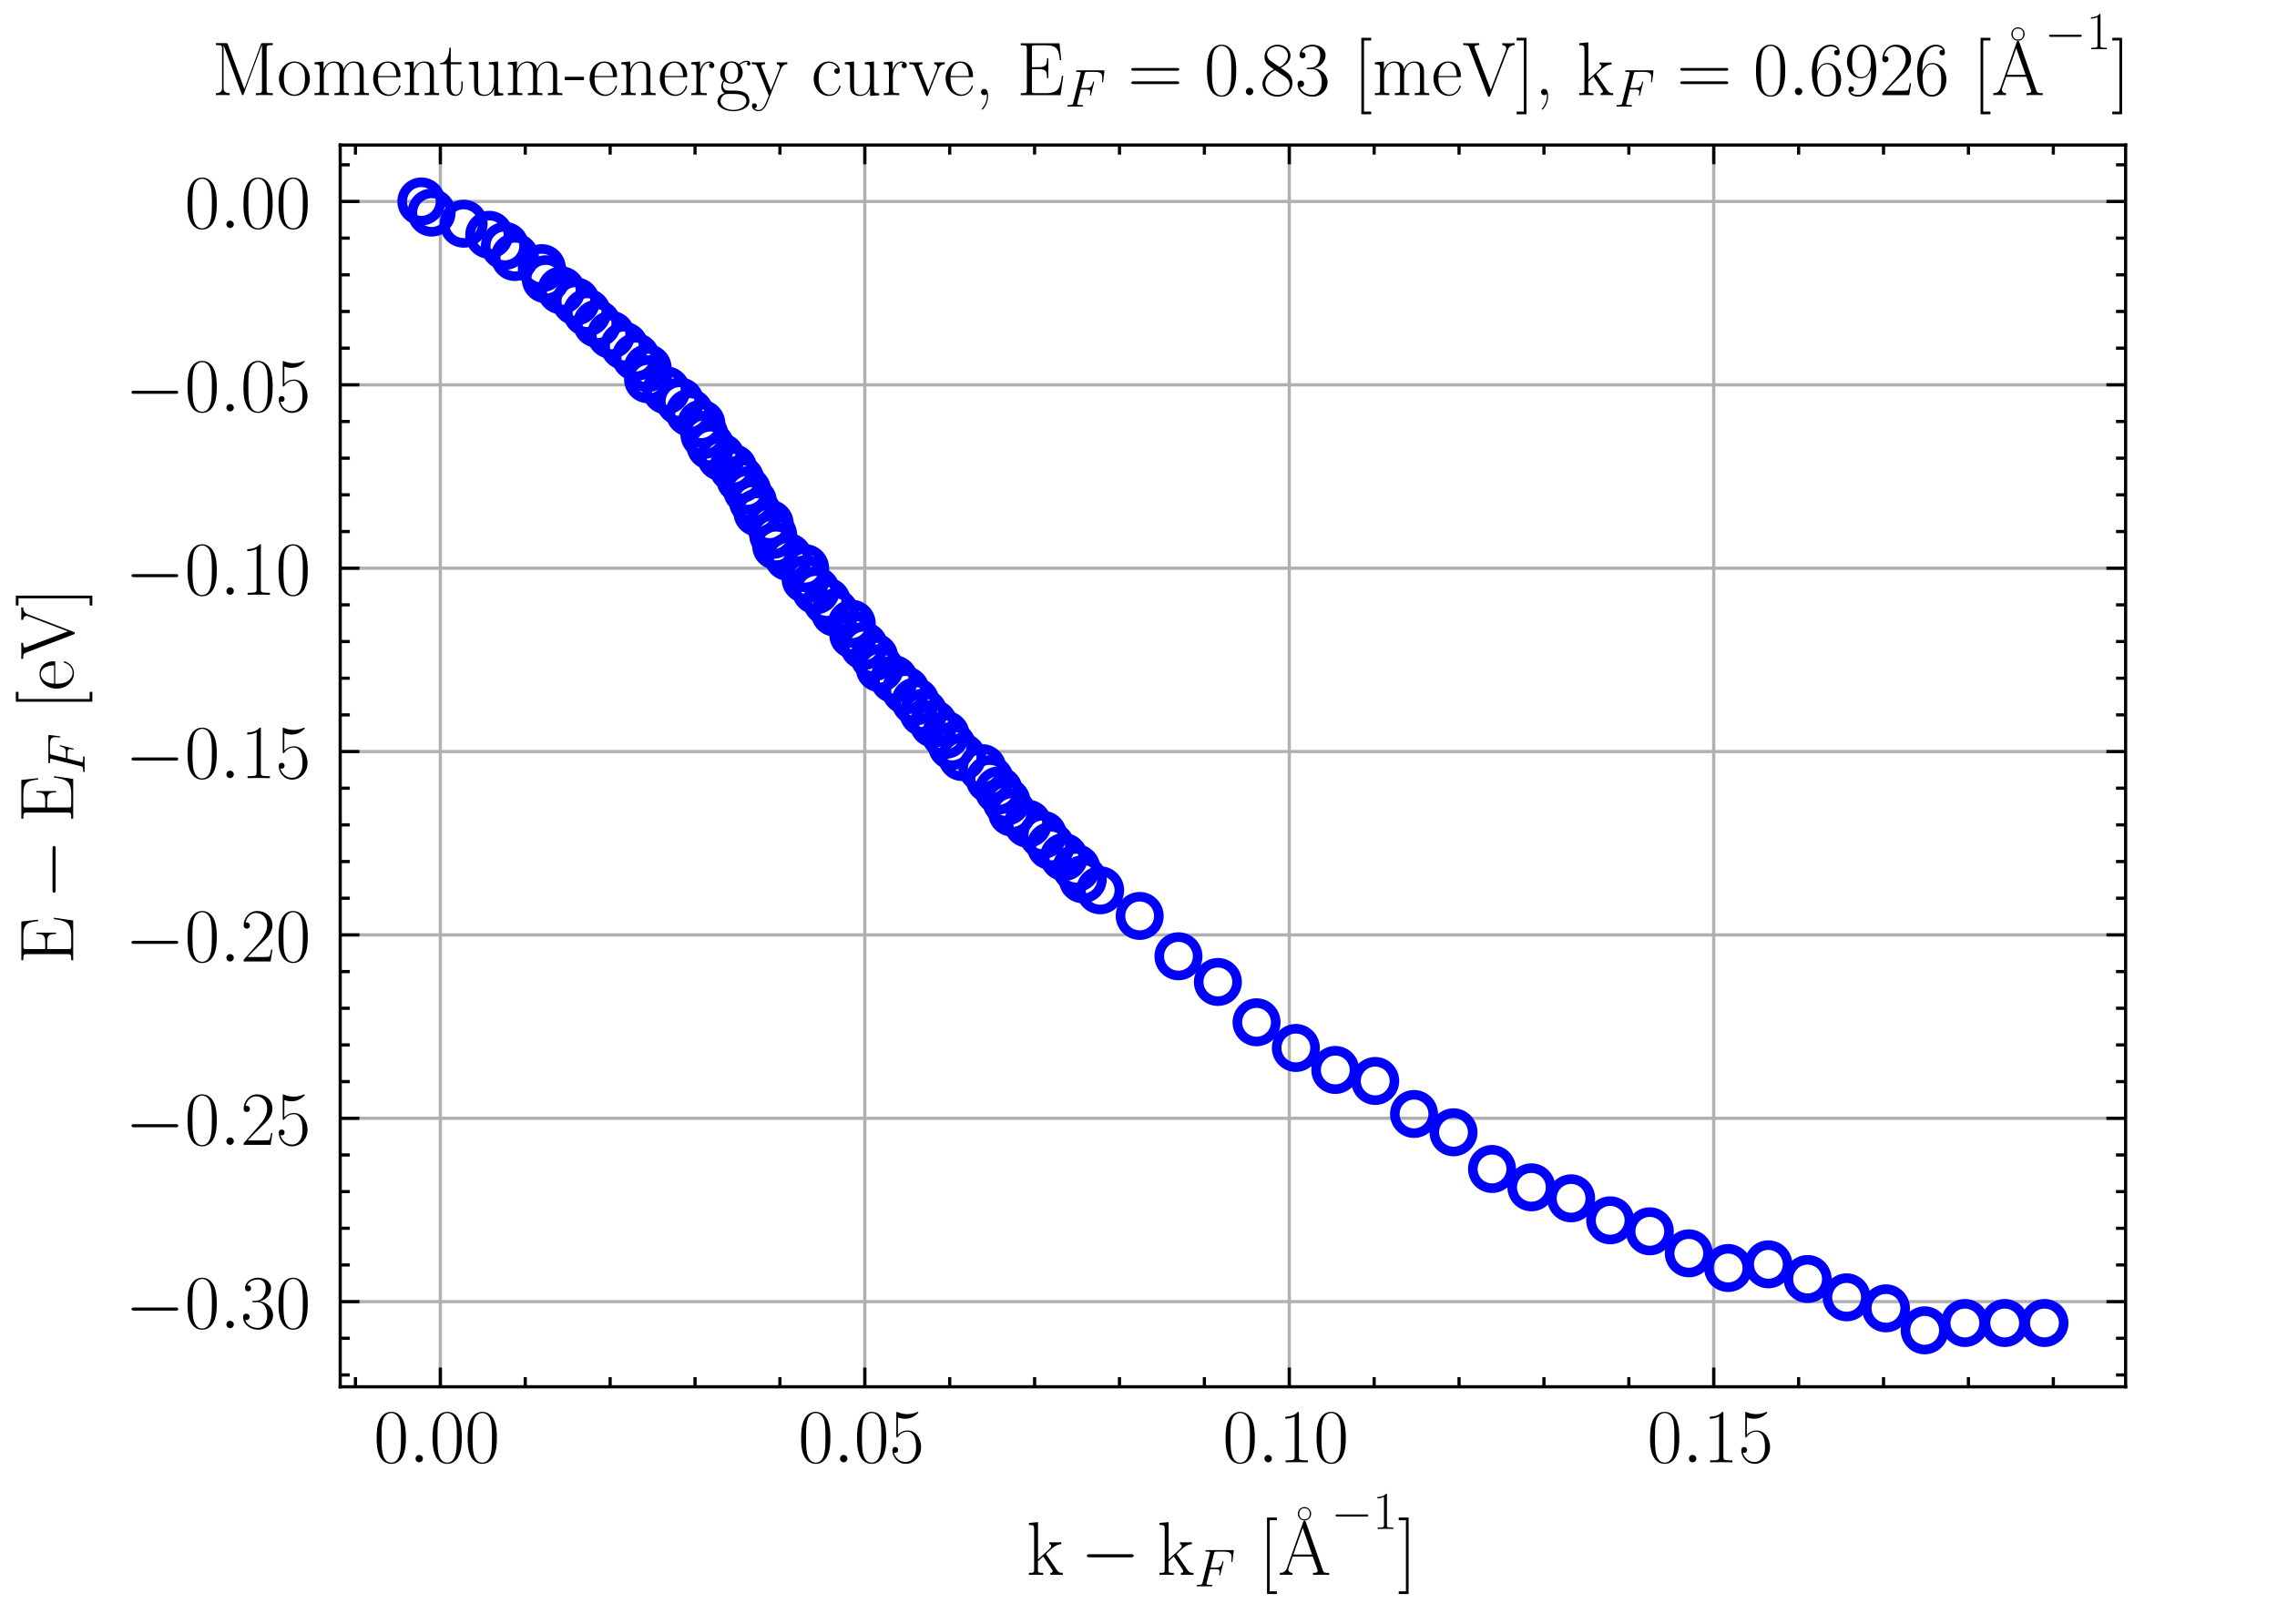 <?xml version="1.0" encoding="utf-8" standalone="no"?>
<!DOCTYPE svg PUBLIC "-//W3C//DTD SVG 1.1//EN"
  "http://www.w3.org/Graphics/SVG/1.1/DTD/svg11.dtd">
<!-- Created with matplotlib (https://matplotlib.org/) -->
<svg height="253.814pt" version="1.1" viewBox="0 0 355.819 253.814" width="355.819pt" xmlns="http://www.w3.org/2000/svg" xmlns:xlink="http://www.w3.org/1999/xlink">
 <defs>
  <style type="text/css">
*{stroke-linecap:butt;stroke-linejoin:round;}
  </style>
 </defs>
 <g id="figure_1">
  <g id="patch_1">
   <path d="M 0 253.814 
L 355.819 253.814 
L 355.819 0 
L 0 0 
z
" style="fill:#ffffff;"/>
  </g>
  <g id="axes_1">
   <g id="patch_2">
    <path d="M 53.164 216.702 
L 332.164 216.702 
L 332.164 22.662 
L 53.164 22.662 
z
" style="fill:#ffffff;"/>
   </g>
   <g id="matplotlib.axis_1">
    <g id="xtick_1">
     <g id="line2d_1">
      <path clip-path="url(#p7653772f7b)" d="M 68.813 216.702 
L 68.813 22.662 
" style="fill:none;stroke:#b0b0b0;stroke-linecap:square;stroke-width:0.5;"/>
     </g>
     <g id="line2d_2">
      <defs>
       <path d="M 0 0 
L 0 -3 
" id="m46459e8a65" style="stroke:#000000;stroke-width:0.5;"/>
      </defs>
      <g>
       <use style="stroke:#000000;stroke-width:0.5;" x="68.813" xlink:href="#m46459e8a65" y="216.702"/>
      </g>
     </g>
     <g id="line2d_3">
      <defs>
       <path d="M 0 0 
L 0 3 
" id="ma5d61b4bf5" style="stroke:#000000;stroke-width:0.5;"/>
      </defs>
      <g>
       <use style="stroke:#000000;stroke-width:0.5;" x="68.813" xlink:href="#ma5d61b4bf5" y="22.662"/>
      </g>
     </g>
     <g id="text_1">
      <!-- $0.00$ -->
      <defs>
       <path d="M 42 31.844 
C 42 37.969 41.906 48.422 37.703 56.453 
C 34 63.484 28.094 66 22.906 66 
C 18.094 66 12 63.781 8.203 56.562 
C 4.203 49.016 3.797 39.672 3.797 31.844 
C 3.797 26.109 3.906 17.375 7 9.734 
C 11.297 -0.609 19 -2 22.906 -2 
C 27.5 -2 34.5 -0.109 38.594 9.438 
C 41.594 16.375 42 24.5 42 31.844 
z
M 22.906 -0.406 
C 16.5 -0.406 12.703 5.125 11.297 12.75 
C 10.203 18.688 10.203 27.328 10.203 32.953 
C 10.203 40.688 10.203 47.109 11.5 53.234 
C 13.406 61.781 19 64.391 22.906 64.391 
C 27 64.391 32.297 61.672 34.203 53.438 
C 35.5 47.719 35.594 40.984 35.594 32.953 
C 35.594 26.422 35.594 18.375 34.406 12.453 
C 32.297 1.5 26.406 -0.406 22.906 -0.406 
z
" id="CMR17-48"/>
       <path d="M 18.406 4.797 
C 18.406 7.688 16 9.688 13.594 9.688 
C 10.703 9.688 8.703 7.297 8.703 4.891 
C 8.703 2 11.094 0 13.5 0 
C 16.406 0 18.406 2.391 18.406 4.797 
z
" id="CMMI12-58"/>
      </defs>
      <g transform="translate(58.407 228.504)scale(0.12 -0.12)">
       <use transform="scale(0.996)" xlink:href="#CMR17-48"/>
       <use transform="translate(45.69 0)scale(0.996)" xlink:href="#CMMI12-58"/>
       <use transform="translate(72.788 0)scale(0.996)" xlink:href="#CMR17-48"/>
       <use transform="translate(118.478 0)scale(0.996)" xlink:href="#CMR17-48"/>
      </g>
     </g>
    </g>
    <g id="xtick_2">
     <g id="line2d_4">
      <path clip-path="url(#p7653772f7b)" d="M 135.142 216.702 
L 135.142 22.662 
" style="fill:none;stroke:#b0b0b0;stroke-linecap:square;stroke-width:0.5;"/>
     </g>
     <g id="line2d_5">
      <g>
       <use style="stroke:#000000;stroke-width:0.5;" x="135.142" xlink:href="#m46459e8a65" y="216.702"/>
      </g>
     </g>
     <g id="line2d_6">
      <g>
       <use style="stroke:#000000;stroke-width:0.5;" x="135.142" xlink:href="#ma5d61b4bf5" y="22.662"/>
      </g>
     </g>
     <g id="text_2">
      <!-- $0.05$ -->
      <defs>
       <path d="M 11.406 58.594 
C 12.406 58.188 16.5 56.891 20.703 56.891 
C 30 56.891 35.094 61.891 38 64.688 
C 38 65.484 38 66 37.406 66 
C 37.297 66 37.094 66 36.297 65.594 
C 32.797 64.094 28.703 63 23.703 63 
C 20.703 63 16.203 63.359 11.297 65.484 
C 10.203 66 10 66 9.906 66 
C 9.406 66 9.297 65.891 9.297 63.906 
L 9.297 34.859 
C 9.297 33.016 9.297 32.5 10.297 32.5 
C 10.797 32.5 11 32.703 11.5 33.422 
C 14.703 38.047 19.094 40 24.094 40 
C 27.594 40 35.094 37.734 35.094 20.203 
C 35.094 16.984 35.094 11.188 32.094 6.594 
C 29.594 2.484 25.703 0.391 21.406 0.391 
C 14.797 0.391 8.094 4.984 6.297 12.688 
C 6.703 12.594 7.5 12.391 7.906 12.391 
C 9.203 12.391 11.703 13.094 11.703 16.188 
C 11.703 18.891 9.797 20 7.906 20 
C 5.594 20 4.094 18.594 4.094 15.797 
C 4.094 7.094 11 -2 21.594 -2 
C 31.906 -2 41.703 6.891 41.703 19.797 
C 41.703 32.094 33.906 41.594 24.203 41.594 
C 19.094 41.594 14.797 39.688 11.406 36 
z
" id="CMR17-53"/>
      </defs>
      <g transform="translate(124.737 228.504)scale(0.12 -0.12)">
       <use transform="scale(0.996)" xlink:href="#CMR17-48"/>
       <use transform="translate(45.69 0)scale(0.996)" xlink:href="#CMMI12-58"/>
       <use transform="translate(72.788 0)scale(0.996)" xlink:href="#CMR17-48"/>
       <use transform="translate(118.478 0)scale(0.996)" xlink:href="#CMR17-53"/>
      </g>
     </g>
    </g>
    <g id="xtick_3">
     <g id="line2d_7">
      <path clip-path="url(#p7653772f7b)" d="M 201.471 216.702 
L 201.471 22.662 
" style="fill:none;stroke:#b0b0b0;stroke-linecap:square;stroke-width:0.5;"/>
     </g>
     <g id="line2d_8">
      <g>
       <use style="stroke:#000000;stroke-width:0.5;" x="201.471" xlink:href="#m46459e8a65" y="216.702"/>
      </g>
     </g>
     <g id="line2d_9">
      <g>
       <use style="stroke:#000000;stroke-width:0.5;" x="201.471" xlink:href="#ma5d61b4bf5" y="22.662"/>
      </g>
     </g>
     <g id="text_3">
      <!-- $0.10$ -->
      <defs>
       <path d="M 26.594 63.797 
C 26.594 65.891 26.5 66 25.094 66 
C 21.203 61.359 15.297 59.891 9.703 59.688 
C 9.406 59.688 8.906 59.688 8.797 59.5 
C 8.703 59.297 8.703 59.094 8.703 57 
C 11.797 57 17 57.594 21 59.984 
L 21 7.297 
C 21 3.797 20.797 2.594 12.203 2.594 
L 9.203 2.594 
L 9.203 0 
C 14 0.094 19 0.188 23.797 0.188 
C 28.594 0.188 33.594 0.094 38.406 0 
L 38.406 2.594 
L 35.406 2.594 
C 26.797 2.594 26.594 3.688 26.594 7.297 
z
" id="CMR17-49"/>
      </defs>
      <g transform="translate(191.066 228.504)scale(0.12 -0.12)">
       <use transform="scale(0.996)" xlink:href="#CMR17-48"/>
       <use transform="translate(45.69 0)scale(0.996)" xlink:href="#CMMI12-58"/>
       <use transform="translate(72.788 0)scale(0.996)" xlink:href="#CMR17-49"/>
       <use transform="translate(118.478 0)scale(0.996)" xlink:href="#CMR17-48"/>
      </g>
     </g>
    </g>
    <g id="xtick_4">
     <g id="line2d_10">
      <path clip-path="url(#p7653772f7b)" d="M 267.8 216.702 
L 267.8 22.662 
" style="fill:none;stroke:#b0b0b0;stroke-linecap:square;stroke-width:0.5;"/>
     </g>
     <g id="line2d_11">
      <g>
       <use style="stroke:#000000;stroke-width:0.5;" x="267.8" xlink:href="#m46459e8a65" y="216.702"/>
      </g>
     </g>
     <g id="line2d_12">
      <g>
       <use style="stroke:#000000;stroke-width:0.5;" x="267.8" xlink:href="#ma5d61b4bf5" y="22.662"/>
      </g>
     </g>
     <g id="text_4">
      <!-- $0.15$ -->
      <g transform="translate(257.395 228.504)scale(0.12 -0.12)">
       <use transform="scale(0.996)" xlink:href="#CMR17-48"/>
       <use transform="translate(45.69 0)scale(0.996)" xlink:href="#CMMI12-58"/>
       <use transform="translate(72.788 0)scale(0.996)" xlink:href="#CMR17-49"/>
       <use transform="translate(118.478 0)scale(0.996)" xlink:href="#CMR17-53"/>
      </g>
     </g>
    </g>
    <g id="xtick_5">
     <g id="line2d_13">
      <defs>
       <path d="M 0 0 
L 0 -1.5 
" id="m5d20f43aea" style="stroke:#000000;stroke-width:0.5;"/>
      </defs>
      <g>
       <use style="stroke:#000000;stroke-width:0.5;" x="55.547" xlink:href="#m5d20f43aea" y="216.702"/>
      </g>
     </g>
     <g id="line2d_14">
      <defs>
       <path d="M 0 0 
L 0 1.5 
" id="mb9d91122db" style="stroke:#000000;stroke-width:0.5;"/>
      </defs>
      <g>
       <use style="stroke:#000000;stroke-width:0.5;" x="55.547" xlink:href="#mb9d91122db" y="22.662"/>
      </g>
     </g>
    </g>
    <g id="xtick_6">
     <g id="line2d_15">
      <g>
       <use style="stroke:#000000;stroke-width:0.5;" x="82.078" xlink:href="#m5d20f43aea" y="216.702"/>
      </g>
     </g>
     <g id="line2d_16">
      <g>
       <use style="stroke:#000000;stroke-width:0.5;" x="82.078" xlink:href="#mb9d91122db" y="22.662"/>
      </g>
     </g>
    </g>
    <g id="xtick_7">
     <g id="line2d_17">
      <g>
       <use style="stroke:#000000;stroke-width:0.5;" x="95.344" xlink:href="#m5d20f43aea" y="216.702"/>
      </g>
     </g>
     <g id="line2d_18">
      <g>
       <use style="stroke:#000000;stroke-width:0.5;" x="95.344" xlink:href="#mb9d91122db" y="22.662"/>
      </g>
     </g>
    </g>
    <g id="xtick_8">
     <g id="line2d_19">
      <g>
       <use style="stroke:#000000;stroke-width:0.5;" x="108.61" xlink:href="#m5d20f43aea" y="216.702"/>
      </g>
     </g>
     <g id="line2d_20">
      <g>
       <use style="stroke:#000000;stroke-width:0.5;" x="108.61" xlink:href="#mb9d91122db" y="22.662"/>
      </g>
     </g>
    </g>
    <g id="xtick_9">
     <g id="line2d_21">
      <g>
       <use style="stroke:#000000;stroke-width:0.5;" x="121.876" xlink:href="#m5d20f43aea" y="216.702"/>
      </g>
     </g>
     <g id="line2d_22">
      <g>
       <use style="stroke:#000000;stroke-width:0.5;" x="121.876" xlink:href="#mb9d91122db" y="22.662"/>
      </g>
     </g>
    </g>
    <g id="xtick_10">
     <g id="line2d_23">
      <g>
       <use style="stroke:#000000;stroke-width:0.5;" x="148.408" xlink:href="#m5d20f43aea" y="216.702"/>
      </g>
     </g>
     <g id="line2d_24">
      <g>
       <use style="stroke:#000000;stroke-width:0.5;" x="148.408" xlink:href="#mb9d91122db" y="22.662"/>
      </g>
     </g>
    </g>
    <g id="xtick_11">
     <g id="line2d_25">
      <g>
       <use style="stroke:#000000;stroke-width:0.5;" x="161.674" xlink:href="#m5d20f43aea" y="216.702"/>
      </g>
     </g>
     <g id="line2d_26">
      <g>
       <use style="stroke:#000000;stroke-width:0.5;" x="161.674" xlink:href="#mb9d91122db" y="22.662"/>
      </g>
     </g>
    </g>
    <g id="xtick_12">
     <g id="line2d_27">
      <g>
       <use style="stroke:#000000;stroke-width:0.5;" x="174.939" xlink:href="#m5d20f43aea" y="216.702"/>
      </g>
     </g>
     <g id="line2d_28">
      <g>
       <use style="stroke:#000000;stroke-width:0.5;" x="174.939" xlink:href="#mb9d91122db" y="22.662"/>
      </g>
     </g>
    </g>
    <g id="xtick_13">
     <g id="line2d_29">
      <g>
       <use style="stroke:#000000;stroke-width:0.5;" x="188.205" xlink:href="#m5d20f43aea" y="216.702"/>
      </g>
     </g>
     <g id="line2d_30">
      <g>
       <use style="stroke:#000000;stroke-width:0.5;" x="188.205" xlink:href="#mb9d91122db" y="22.662"/>
      </g>
     </g>
    </g>
    <g id="xtick_14">
     <g id="line2d_31">
      <g>
       <use style="stroke:#000000;stroke-width:0.5;" x="214.737" xlink:href="#m5d20f43aea" y="216.702"/>
      </g>
     </g>
     <g id="line2d_32">
      <g>
       <use style="stroke:#000000;stroke-width:0.5;" x="214.737" xlink:href="#mb9d91122db" y="22.662"/>
      </g>
     </g>
    </g>
    <g id="xtick_15">
     <g id="line2d_33">
      <g>
       <use style="stroke:#000000;stroke-width:0.5;" x="228.003" xlink:href="#m5d20f43aea" y="216.702"/>
      </g>
     </g>
     <g id="line2d_34">
      <g>
       <use style="stroke:#000000;stroke-width:0.5;" x="228.003" xlink:href="#mb9d91122db" y="22.662"/>
      </g>
     </g>
    </g>
    <g id="xtick_16">
     <g id="line2d_35">
      <g>
       <use style="stroke:#000000;stroke-width:0.5;" x="241.269" xlink:href="#m5d20f43aea" y="216.702"/>
      </g>
     </g>
     <g id="line2d_36">
      <g>
       <use style="stroke:#000000;stroke-width:0.5;" x="241.269" xlink:href="#mb9d91122db" y="22.662"/>
      </g>
     </g>
    </g>
    <g id="xtick_17">
     <g id="line2d_37">
      <g>
       <use style="stroke:#000000;stroke-width:0.5;" x="254.534" xlink:href="#m5d20f43aea" y="216.702"/>
      </g>
     </g>
     <g id="line2d_38">
      <g>
       <use style="stroke:#000000;stroke-width:0.5;" x="254.534" xlink:href="#mb9d91122db" y="22.662"/>
      </g>
     </g>
    </g>
    <g id="xtick_18">
     <g id="line2d_39">
      <g>
       <use style="stroke:#000000;stroke-width:0.5;" x="281.066" xlink:href="#m5d20f43aea" y="216.702"/>
      </g>
     </g>
     <g id="line2d_40">
      <g>
       <use style="stroke:#000000;stroke-width:0.5;" x="281.066" xlink:href="#mb9d91122db" y="22.662"/>
      </g>
     </g>
    </g>
    <g id="xtick_19">
     <g id="line2d_41">
      <g>
       <use style="stroke:#000000;stroke-width:0.5;" x="294.332" xlink:href="#m5d20f43aea" y="216.702"/>
      </g>
     </g>
     <g id="line2d_42">
      <g>
       <use style="stroke:#000000;stroke-width:0.5;" x="294.332" xlink:href="#mb9d91122db" y="22.662"/>
      </g>
     </g>
    </g>
    <g id="xtick_20">
     <g id="line2d_43">
      <g>
       <use style="stroke:#000000;stroke-width:0.5;" x="307.598" xlink:href="#m5d20f43aea" y="216.702"/>
      </g>
     </g>
     <g id="line2d_44">
      <g>
       <use style="stroke:#000000;stroke-width:0.5;" x="307.598" xlink:href="#mb9d91122db" y="22.662"/>
      </g>
     </g>
    </g>
    <g id="xtick_21">
     <g id="line2d_45">
      <g>
       <use style="stroke:#000000;stroke-width:0.5;" x="320.864" xlink:href="#m5d20f43aea" y="216.702"/>
      </g>
     </g>
     <g id="line2d_46">
      <g>
       <use style="stroke:#000000;stroke-width:0.5;" x="320.864" xlink:href="#mb9d91122db" y="22.662"/>
      </g>
     </g>
    </g>
    <g id="text_5">
     <!-- $\mathrm{k} - \mathrm{k}_F$ [$\mathrm{\AA}^{-1}$] -->
     <defs>
      <path d="M 26.094 26.234 
C 26 26.438 25.5 27.031 25.5 27.328 
C 25.5 27.531 32.594 33.984 33.5 34.781 
C 39.203 39.562 42.797 40.047 45.406 40.156 
L 45.406 42.734 
C 44.797 42.734 44.594 42.734 44.5 42.641 
L 39.594 42.531 
C 36.797 42.531 32.5 42.531 29.797 42.734 
L 29.797 40.156 
C 31.203 40.047 32.203 39.266 32.203 37.859 
C 32.203 35.875 30.203 33.984 30.094 33.984 
L 15 20.281 
L 15 69 
L 3.094 67.891 
L 3.094 65.297 
C 9 65.297 9.906 64.703 9.906 59.922 
L 9.906 6.859 
C 9.906 3.094 9.5 2.594 3.094 2.594 
L 3.094 0 
C 5.5 0.188 9.906 0.188 12.406 0.188 
C 14.906 0.188 19.297 0.188 21.703 0 
L 21.703 2.594 
C 15.297 2.594 14.906 2.984 14.906 6.859 
L 14.906 17.797 
L 21.797 24.062 
L 31.906 9.156 
C 33.094 7.359 34.094 5.969 34.094 4.672 
C 34.094 2.891 32.297 2.594 31.094 2.594 
L 31.094 0 
C 33.5 0.188 37.797 0.188 40.297 0.188 
C 42.094 0.188 45.797 0.094 47.5 0 
L 47.5 2.594 
C 42.797 2.594 41.703 3.484 38.703 7.859 
z
" id="CMR17-107"/>
      <path d="M 65.906 23 
C 67.594 23 69.406 23 69.406 25 
C 69.406 27 67.594 27 65.906 27 
L 11.797 27 
C 10.094 27 8.297 27 8.297 25 
C 8.297 23 10.094 23 11.797 23 
z
" id="CMSY10-0"/>
      <path d="M 29.703 32.094 
L 39.297 32.094 
C 46.906 32.094 47.5 30.422 47.5 27.562 
C 47.5 26.297 47.297 24.922 46.797 22.75 
C 46.594 22.359 46.5 21.859 46.5 21.672 
C 46.5 20.984 46.906 20.594 47.594 20.594 
C 48.406 20.594 48.5 20.984 48.906 22.562 
L 54.703 45.766 
C 54.703 46.172 54.406 46.766 53.703 46.766 
C 52.797 46.766 52.703 46.375 52.297 44.656 
C 50.203 37.109 48.203 35 39.5 35 
L 30.406 35 
L 36.906 61.062 
C 37.797 64.594 38 64.891 42.094 64.891 
L 55.5 64.891 
C 68 64.891 69.797 61.172 69.797 54.016 
C 69.797 53.422 69.797 51.203 69.5 48.578 
C 69.406 48.188 69.203 46.875 69.203 46.469 
C 69.203 45.656 69.703 45.359 70.297 45.359 
C 71 45.359 71.406 45.766 71.594 47.578 
L 73.703 65.188 
C 73.703 65.484 73.906 66.484 73.906 66.688 
C 73.906 67.797 73 67.797 71.203 67.797 
L 23.797 67.797 
C 21.906 67.797 20.906 67.797 20.906 65.984 
C 20.906 64.891 21.594 64.891 23.297 64.891 
C 29.5 64.891 29.5 64.188 29.5 63.078 
C 29.5 62.578 29.406 62.172 29.094 61.062 
L 15.594 7.312 
C 14.703 3.875 14.5 2.891 7.5 2.891 
C 5.594 2.891 4.594 2.891 4.594 1.094 
C 4.594 0 5.5 0 6.094 0 
C 8 0 10 0.188 11.906 0.188 
L 24.906 0.188 
C 27.094 0.188 29.5 0 31.703 0 
C 32.594 0 33.797 0 33.797 1.797 
C 33.797 2.891 33.203 2.891 31 2.891 
C 23.094 2.891 22.906 3.578 22.906 5.062 
C 22.906 5.547 23.094 6.328 23.297 7.016 
z
" id="CMMI12-70"/>
      <path d="M 23.5 -25 
L 23.5 -21.5 
L 14.094 -21.5 
L 14.094 71.484 
L 23.5 71.484 
L 23.5 75 
L 10.594 75 
L 10.594 -25 
z
" id="CMR17-91"/>
      <path d="M 43.297 62.188 
C 43.297 67.188 39.297 71 34.594 71 
C 29.906 71 25.906 67.188 25.906 62.188 
C 25.906 57.188 29.906 53.391 34.594 53.391 
C 39.297 53.391 43.297 57.188 43.297 62.188 
z
M 34.594 55 
C 30.406 55 27.703 57.594 27.703 62.188 
C 27.703 66.891 30.5 69.391 34.594 69.391 
C 38.797 69.391 41.5 66.797 41.5 62.188 
C 41.5 57.5 38.703 55 34.594 55 
z
" id="CMR17-23"/>
      <path d="M 36.297 69.391 
C 35.797 70.688 35.594 71 34.594 71 
C 33.594 71 33.406 70.688 32.906 69.391 
L 11.703 9.062 
C 9.797 3.688 5.797 2.594 2.297 2.594 
L 2.297 0 
C 4.094 0.188 8.094 0.188 10 0.188 
C 12.5 0.188 16.5 0.188 18.906 0 
L 18.906 2.594 
C 14.203 2.797 13.5 5.969 13.5 7.172 
C 13.5 8.062 13.703 8.562 13.906 9.156 
L 19.203 24 
L 45.406 24 
L 51.406 7.078 
C 51.906 5.875 51.906 5.672 51.906 5.281 
C 51.906 2.594 47.594 2.594 45.703 2.594 
L 45.703 0 
C 48.594 0.188 53.797 0.188 56.906 0.188 
C 59.5 0.188 64.5 0.188 66.906 0 
L 66.906 2.594 
C 61.594 2.594 59.797 2.594 58.5 6.281 
z
M 32.297 61.312 
L 44.5 26.594 
L 20.094 26.594 
z
" id="CMR17-65"/>
      <path d="M 14.297 75 
L 1.406 75 
L 1.406 71.484 
L 10.797 71.484 
L 10.797 -21.5 
L 1.406 -21.5 
L 1.406 -25 
L 14.297 -25 
z
" id="CMR17-93"/>
     </defs>
     <g transform="translate(160.414 247.89)scale(0.12 -0.12)">
      <use transform="translate(0 14.944)scale(0.996)" xlink:href="#CMR17-107"/>
      <use transform="translate(70.432 14.944)scale(0.996)" xlink:href="#CMSY10-0"/>
      <use transform="translate(170.059 14.944)scale(0.996)" xlink:href="#CMR17-107"/>
      <use transform="translate(218.352 0)scale(0.697)" xlink:href="#CMMI12-70"/>
      <use transform="translate(302.613 14.944)scale(0.996)" xlink:href="#CMR17-91"/>
      <use transform="translate(327.484 32.563)scale(0.996)" xlink:href="#CMR17-23"/>
      <use transform="translate(327.484 14.944)scale(0.996)" xlink:href="#CMR17-65"/>
      <use transform="translate(396.557 74.821)scale(0.697)" xlink:href="#CMSY10-0"/>
      <use transform="translate(450.798 74.821)scale(0.697)" xlink:href="#CMR17-49"/>
      <use transform="translate(483.279 14.944)scale(0.996)" xlink:href="#CMR17-93"/>
     </g>
    </g>
   </g>
   <g id="matplotlib.axis_2">
    <g id="ytick_1">
     <g id="line2d_47">
      <path clip-path="url(#p7653772f7b)" d="M 53.164 203.395 
L 332.164 203.395 
" style="fill:none;stroke:#b0b0b0;stroke-linecap:square;stroke-width:0.5;"/>
     </g>
     <g id="line2d_48">
      <defs>
       <path d="M 0 0 
L 3 0 
" id="m904401de66" style="stroke:#000000;stroke-width:0.5;"/>
      </defs>
      <g>
       <use style="stroke:#000000;stroke-width:0.5;" x="53.164" xlink:href="#m904401de66" y="203.395"/>
      </g>
     </g>
     <g id="line2d_49">
      <defs>
       <path d="M 0 0 
L -3 0 
" id="m725c652cf4" style="stroke:#000000;stroke-width:0.5;"/>
      </defs>
      <g>
       <use style="stroke:#000000;stroke-width:0.5;" x="332.164" xlink:href="#m725c652cf4" y="203.395"/>
      </g>
     </g>
     <g id="text_6">
      <!-- $-0.30$ -->
      <defs>
       <path d="M 22.094 34 
C 31 34 34.906 26.141 34.906 17.094 
C 34.906 5.031 28.5 0.391 22.703 0.391 
C 17.406 0.391 8.797 3.016 6.094 10.797 
C 6.594 10.594 7.094 10.594 7.594 10.594 
C 10 10.594 11.797 12.188 11.797 14.797 
C 11.797 17.688 9.594 19 7.594 19 
C 5.906 19 3.297 18.188 3.297 14.484 
C 3.297 5.234 12.297 -2 22.906 -2 
C 34 -2 42.5 6.75 42.5 16.984 
C 42.5 26.844 34.5 34 25 35.094 
C 32.594 36.672 39.906 43.375 39.906 52.391 
C 39.906 60.25 32 66 23 66 
C 13.906 66 5.906 60.344 5.906 52.297 
C 5.906 48.797 8.5 48.188 9.797 48.188 
C 11.906 48.188 13.703 49.484 13.703 52.094 
C 13.703 54.688 11.906 56 9.797 56 
C 9.406 56 8.906 56 8.5 55.797 
C 11.406 62.484 19.297 63.688 22.797 63.688 
C 26.297 63.688 32.906 61.969 32.906 52.297 
C 32.906 49.484 32.5 44.547 29.094 40.219 
C 26.094 36.391 22.703 36.188 19.406 35.891 
C 18.906 35.891 16.594 35.688 16.203 35.688 
C 15.5 35.594 15.094 35.5 15.094 34.797 
C 15.094 34.094 15.203 34 17.203 34 
z
" id="CMR17-51"/>
      </defs>
      <g transform="translate(19.555 207.546)scale(0.12 -0.12)">
       <use transform="scale(0.996)" xlink:href="#CMSY10-0"/>
       <use transform="translate(77.487 0)scale(0.996)" xlink:href="#CMR17-48"/>
       <use transform="translate(123.178 0)scale(0.996)" xlink:href="#CMMI12-58"/>
       <use transform="translate(150.275 0)scale(0.996)" xlink:href="#CMR17-51"/>
       <use transform="translate(195.966 0)scale(0.996)" xlink:href="#CMR17-48"/>
      </g>
     </g>
    </g>
    <g id="ytick_2">
     <g id="line2d_50">
      <path clip-path="url(#p7653772f7b)" d="M 53.164 174.742 
L 332.164 174.742 
" style="fill:none;stroke:#b0b0b0;stroke-linecap:square;stroke-width:0.5;"/>
     </g>
     <g id="line2d_51">
      <g>
       <use style="stroke:#000000;stroke-width:0.5;" x="53.164" xlink:href="#m904401de66" y="174.742"/>
      </g>
     </g>
     <g id="line2d_52">
      <g>
       <use style="stroke:#000000;stroke-width:0.5;" x="332.164" xlink:href="#m725c652cf4" y="174.742"/>
      </g>
     </g>
     <g id="text_7">
      <!-- $-0.25$ -->
      <defs>
       <path d="M 41.703 15.469 
L 39.906 15.469 
C 38.906 8.391 38.094 7.188 37.703 6.594 
C 37.203 5.797 30 5.797 28.594 5.797 
L 9.406 5.797 
C 13 9.688 20 16.766 28.5 24.938 
C 34.594 30.719 41.703 37.5 41.703 47.391 
C 41.703 59.188 32.297 66 21.797 66 
C 10.797 66 4.094 56.297 4.094 47.297 
C 4.094 43.391 7 42.891 8.203 42.891 
C 9.203 42.891 12.203 43.484 12.203 46.984 
C 12.203 50.094 9.594 51 8.203 51 
C 7.594 51 7 50.891 6.594 50.688 
C 8.5 59.188 14.297 63.391 20.406 63.391 
C 29.094 63.391 34.797 56.5 34.797 47.391 
C 34.797 38.703 29.703 31.219 24 24.734 
L 4.094 2.297 
L 4.094 0 
L 39.297 0 
z
" id="CMR17-50"/>
      </defs>
      <g transform="translate(19.555 178.894)scale(0.12 -0.12)">
       <use transform="scale(0.996)" xlink:href="#CMSY10-0"/>
       <use transform="translate(77.487 0)scale(0.996)" xlink:href="#CMR17-48"/>
       <use transform="translate(123.178 0)scale(0.996)" xlink:href="#CMMI12-58"/>
       <use transform="translate(150.275 0)scale(0.996)" xlink:href="#CMR17-50"/>
       <use transform="translate(195.966 0)scale(0.996)" xlink:href="#CMR17-53"/>
      </g>
     </g>
    </g>
    <g id="ytick_3">
     <g id="line2d_53">
      <path clip-path="url(#p7653772f7b)" d="M 53.164 146.09 
L 332.164 146.09 
" style="fill:none;stroke:#b0b0b0;stroke-linecap:square;stroke-width:0.5;"/>
     </g>
     <g id="line2d_54">
      <g>
       <use style="stroke:#000000;stroke-width:0.5;" x="53.164" xlink:href="#m904401de66" y="146.09"/>
      </g>
     </g>
     <g id="line2d_55">
      <g>
       <use style="stroke:#000000;stroke-width:0.5;" x="332.164" xlink:href="#m725c652cf4" y="146.09"/>
      </g>
     </g>
     <g id="text_8">
      <!-- $-0.20$ -->
      <g transform="translate(19.555 150.241)scale(0.12 -0.12)">
       <use transform="scale(0.996)" xlink:href="#CMSY10-0"/>
       <use transform="translate(77.487 0)scale(0.996)" xlink:href="#CMR17-48"/>
       <use transform="translate(123.178 0)scale(0.996)" xlink:href="#CMMI12-58"/>
       <use transform="translate(150.275 0)scale(0.996)" xlink:href="#CMR17-50"/>
       <use transform="translate(195.966 0)scale(0.996)" xlink:href="#CMR17-48"/>
      </g>
     </g>
    </g>
    <g id="ytick_4">
     <g id="line2d_56">
      <path clip-path="url(#p7653772f7b)" d="M 53.164 117.438 
L 332.164 117.438 
" style="fill:none;stroke:#b0b0b0;stroke-linecap:square;stroke-width:0.5;"/>
     </g>
     <g id="line2d_57">
      <g>
       <use style="stroke:#000000;stroke-width:0.5;" x="53.164" xlink:href="#m904401de66" y="117.438"/>
      </g>
     </g>
     <g id="line2d_58">
      <g>
       <use style="stroke:#000000;stroke-width:0.5;" x="332.164" xlink:href="#m725c652cf4" y="117.438"/>
      </g>
     </g>
     <g id="text_9">
      <!-- $-0.15$ -->
      <g transform="translate(19.555 121.589)scale(0.12 -0.12)">
       <use transform="scale(0.996)" xlink:href="#CMSY10-0"/>
       <use transform="translate(77.487 0)scale(0.996)" xlink:href="#CMR17-48"/>
       <use transform="translate(123.178 0)scale(0.996)" xlink:href="#CMMI12-58"/>
       <use transform="translate(150.275 0)scale(0.996)" xlink:href="#CMR17-49"/>
       <use transform="translate(195.966 0)scale(0.996)" xlink:href="#CMR17-53"/>
      </g>
     </g>
    </g>
    <g id="ytick_5">
     <g id="line2d_59">
      <path clip-path="url(#p7653772f7b)" d="M 53.164 88.786 
L 332.164 88.786 
" style="fill:none;stroke:#b0b0b0;stroke-linecap:square;stroke-width:0.5;"/>
     </g>
     <g id="line2d_60">
      <g>
       <use style="stroke:#000000;stroke-width:0.5;" x="53.164" xlink:href="#m904401de66" y="88.786"/>
      </g>
     </g>
     <g id="line2d_61">
      <g>
       <use style="stroke:#000000;stroke-width:0.5;" x="332.164" xlink:href="#m725c652cf4" y="88.786"/>
      </g>
     </g>
     <g id="text_10">
      <!-- $-0.10$ -->
      <g transform="translate(19.555 92.937)scale(0.12 -0.12)">
       <use transform="scale(0.996)" xlink:href="#CMSY10-0"/>
       <use transform="translate(77.487 0)scale(0.996)" xlink:href="#CMR17-48"/>
       <use transform="translate(123.178 0)scale(0.996)" xlink:href="#CMMI12-58"/>
       <use transform="translate(150.275 0)scale(0.996)" xlink:href="#CMR17-49"/>
       <use transform="translate(195.966 0)scale(0.996)" xlink:href="#CMR17-48"/>
      </g>
     </g>
    </g>
    <g id="ytick_6">
     <g id="line2d_62">
      <path clip-path="url(#p7653772f7b)" d="M 53.164 60.134 
L 332.164 60.134 
" style="fill:none;stroke:#b0b0b0;stroke-linecap:square;stroke-width:0.5;"/>
     </g>
     <g id="line2d_63">
      <g>
       <use style="stroke:#000000;stroke-width:0.5;" x="53.164" xlink:href="#m904401de66" y="60.134"/>
      </g>
     </g>
     <g id="line2d_64">
      <g>
       <use style="stroke:#000000;stroke-width:0.5;" x="332.164" xlink:href="#m725c652cf4" y="60.134"/>
      </g>
     </g>
     <g id="text_11">
      <!-- $-0.05$ -->
      <g transform="translate(19.555 64.285)scale(0.12 -0.12)">
       <use transform="scale(0.996)" xlink:href="#CMSY10-0"/>
       <use transform="translate(77.487 0)scale(0.996)" xlink:href="#CMR17-48"/>
       <use transform="translate(123.178 0)scale(0.996)" xlink:href="#CMMI12-58"/>
       <use transform="translate(150.275 0)scale(0.996)" xlink:href="#CMR17-48"/>
       <use transform="translate(195.966 0)scale(0.996)" xlink:href="#CMR17-53"/>
      </g>
     </g>
    </g>
    <g id="ytick_7">
     <g id="line2d_65">
      <path clip-path="url(#p7653772f7b)" d="M 53.164 31.482 
L 332.164 31.482 
" style="fill:none;stroke:#b0b0b0;stroke-linecap:square;stroke-width:0.5;"/>
     </g>
     <g id="line2d_66">
      <g>
       <use style="stroke:#000000;stroke-width:0.5;" x="53.164" xlink:href="#m904401de66" y="31.482"/>
      </g>
     </g>
     <g id="line2d_67">
      <g>
       <use style="stroke:#000000;stroke-width:0.5;" x="332.164" xlink:href="#m725c652cf4" y="31.482"/>
      </g>
     </g>
     <g id="text_12">
      <!-- $0.00$ -->
      <g transform="translate(28.854 35.633)scale(0.12 -0.12)">
       <use transform="scale(0.996)" xlink:href="#CMR17-48"/>
       <use transform="translate(45.69 0)scale(0.996)" xlink:href="#CMMI12-58"/>
       <use transform="translate(72.788 0)scale(0.996)" xlink:href="#CMR17-48"/>
       <use transform="translate(118.478 0)scale(0.996)" xlink:href="#CMR17-48"/>
      </g>
     </g>
    </g>
    <g id="ytick_8">
     <g id="line2d_68">
      <defs>
       <path d="M 0 0 
L 1.5 0 
" id="mf93c6e4299" style="stroke:#000000;stroke-width:0.5;"/>
      </defs>
      <g>
       <use style="stroke:#000000;stroke-width:0.5;" x="53.164" xlink:href="#mf93c6e4299" y="214.855"/>
      </g>
     </g>
     <g id="line2d_69">
      <defs>
       <path d="M 0 0 
L -1.5 0 
" id="m5fe606c4e9" style="stroke:#000000;stroke-width:0.5;"/>
      </defs>
      <g>
       <use style="stroke:#000000;stroke-width:0.5;" x="332.164" xlink:href="#m5fe606c4e9" y="214.855"/>
      </g>
     </g>
    </g>
    <g id="ytick_9">
     <g id="line2d_70">
      <g>
       <use style="stroke:#000000;stroke-width:0.5;" x="53.164" xlink:href="#mf93c6e4299" y="209.125"/>
      </g>
     </g>
     <g id="line2d_71">
      <g>
       <use style="stroke:#000000;stroke-width:0.5;" x="332.164" xlink:href="#m5fe606c4e9" y="209.125"/>
      </g>
     </g>
    </g>
    <g id="ytick_10">
     <g id="line2d_72">
      <g>
       <use style="stroke:#000000;stroke-width:0.5;" x="53.164" xlink:href="#mf93c6e4299" y="197.664"/>
      </g>
     </g>
     <g id="line2d_73">
      <g>
       <use style="stroke:#000000;stroke-width:0.5;" x="332.164" xlink:href="#m5fe606c4e9" y="197.664"/>
      </g>
     </g>
    </g>
    <g id="ytick_11">
     <g id="line2d_74">
      <g>
       <use style="stroke:#000000;stroke-width:0.5;" x="53.164" xlink:href="#mf93c6e4299" y="191.934"/>
      </g>
     </g>
     <g id="line2d_75">
      <g>
       <use style="stroke:#000000;stroke-width:0.5;" x="332.164" xlink:href="#m5fe606c4e9" y="191.934"/>
      </g>
     </g>
    </g>
    <g id="ytick_12">
     <g id="line2d_76">
      <g>
       <use style="stroke:#000000;stroke-width:0.5;" x="53.164" xlink:href="#mf93c6e4299" y="186.203"/>
      </g>
     </g>
     <g id="line2d_77">
      <g>
       <use style="stroke:#000000;stroke-width:0.5;" x="332.164" xlink:href="#m5fe606c4e9" y="186.203"/>
      </g>
     </g>
    </g>
    <g id="ytick_13">
     <g id="line2d_78">
      <g>
       <use style="stroke:#000000;stroke-width:0.5;" x="53.164" xlink:href="#mf93c6e4299" y="180.473"/>
      </g>
     </g>
     <g id="line2d_79">
      <g>
       <use style="stroke:#000000;stroke-width:0.5;" x="332.164" xlink:href="#m5fe606c4e9" y="180.473"/>
      </g>
     </g>
    </g>
    <g id="ytick_14">
     <g id="line2d_80">
      <g>
       <use style="stroke:#000000;stroke-width:0.5;" x="53.164" xlink:href="#mf93c6e4299" y="169.012"/>
      </g>
     </g>
     <g id="line2d_81">
      <g>
       <use style="stroke:#000000;stroke-width:0.5;" x="332.164" xlink:href="#m5fe606c4e9" y="169.012"/>
      </g>
     </g>
    </g>
    <g id="ytick_15">
     <g id="line2d_82">
      <g>
       <use style="stroke:#000000;stroke-width:0.5;" x="53.164" xlink:href="#mf93c6e4299" y="163.282"/>
      </g>
     </g>
     <g id="line2d_83">
      <g>
       <use style="stroke:#000000;stroke-width:0.5;" x="332.164" xlink:href="#m5fe606c4e9" y="163.282"/>
      </g>
     </g>
    </g>
    <g id="ytick_16">
     <g id="line2d_84">
      <g>
       <use style="stroke:#000000;stroke-width:0.5;" x="53.164" xlink:href="#mf93c6e4299" y="157.551"/>
      </g>
     </g>
     <g id="line2d_85">
      <g>
       <use style="stroke:#000000;stroke-width:0.5;" x="332.164" xlink:href="#m5fe606c4e9" y="157.551"/>
      </g>
     </g>
    </g>
    <g id="ytick_17">
     <g id="line2d_86">
      <g>
       <use style="stroke:#000000;stroke-width:0.5;" x="53.164" xlink:href="#mf93c6e4299" y="151.821"/>
      </g>
     </g>
     <g id="line2d_87">
      <g>
       <use style="stroke:#000000;stroke-width:0.5;" x="332.164" xlink:href="#m5fe606c4e9" y="151.821"/>
      </g>
     </g>
    </g>
    <g id="ytick_18">
     <g id="line2d_88">
      <g>
       <use style="stroke:#000000;stroke-width:0.5;" x="53.164" xlink:href="#mf93c6e4299" y="140.36"/>
      </g>
     </g>
     <g id="line2d_89">
      <g>
       <use style="stroke:#000000;stroke-width:0.5;" x="332.164" xlink:href="#m5fe606c4e9" y="140.36"/>
      </g>
     </g>
    </g>
    <g id="ytick_19">
     <g id="line2d_90">
      <g>
       <use style="stroke:#000000;stroke-width:0.5;" x="53.164" xlink:href="#mf93c6e4299" y="134.629"/>
      </g>
     </g>
     <g id="line2d_91">
      <g>
       <use style="stroke:#000000;stroke-width:0.5;" x="332.164" xlink:href="#m5fe606c4e9" y="134.629"/>
      </g>
     </g>
    </g>
    <g id="ytick_20">
     <g id="line2d_92">
      <g>
       <use style="stroke:#000000;stroke-width:0.5;" x="53.164" xlink:href="#mf93c6e4299" y="128.899"/>
      </g>
     </g>
     <g id="line2d_93">
      <g>
       <use style="stroke:#000000;stroke-width:0.5;" x="332.164" xlink:href="#m5fe606c4e9" y="128.899"/>
      </g>
     </g>
    </g>
    <g id="ytick_21">
     <g id="line2d_94">
      <g>
       <use style="stroke:#000000;stroke-width:0.5;" x="53.164" xlink:href="#mf93c6e4299" y="123.169"/>
      </g>
     </g>
     <g id="line2d_95">
      <g>
       <use style="stroke:#000000;stroke-width:0.5;" x="332.164" xlink:href="#m5fe606c4e9" y="123.169"/>
      </g>
     </g>
    </g>
    <g id="ytick_22">
     <g id="line2d_96">
      <g>
       <use style="stroke:#000000;stroke-width:0.5;" x="53.164" xlink:href="#mf93c6e4299" y="111.708"/>
      </g>
     </g>
     <g id="line2d_97">
      <g>
       <use style="stroke:#000000;stroke-width:0.5;" x="332.164" xlink:href="#m5fe606c4e9" y="111.708"/>
      </g>
     </g>
    </g>
    <g id="ytick_23">
     <g id="line2d_98">
      <g>
       <use style="stroke:#000000;stroke-width:0.5;" x="53.164" xlink:href="#mf93c6e4299" y="105.977"/>
      </g>
     </g>
     <g id="line2d_99">
      <g>
       <use style="stroke:#000000;stroke-width:0.5;" x="332.164" xlink:href="#m5fe606c4e9" y="105.977"/>
      </g>
     </g>
    </g>
    <g id="ytick_24">
     <g id="line2d_100">
      <g>
       <use style="stroke:#000000;stroke-width:0.5;" x="53.164" xlink:href="#mf93c6e4299" y="100.247"/>
      </g>
     </g>
     <g id="line2d_101">
      <g>
       <use style="stroke:#000000;stroke-width:0.5;" x="332.164" xlink:href="#m5fe606c4e9" y="100.247"/>
      </g>
     </g>
    </g>
    <g id="ytick_25">
     <g id="line2d_102">
      <g>
       <use style="stroke:#000000;stroke-width:0.5;" x="53.164" xlink:href="#mf93c6e4299" y="94.516"/>
      </g>
     </g>
     <g id="line2d_103">
      <g>
       <use style="stroke:#000000;stroke-width:0.5;" x="332.164" xlink:href="#m5fe606c4e9" y="94.516"/>
      </g>
     </g>
    </g>
    <g id="ytick_26">
     <g id="line2d_104">
      <g>
       <use style="stroke:#000000;stroke-width:0.5;" x="53.164" xlink:href="#mf93c6e4299" y="83.055"/>
      </g>
     </g>
     <g id="line2d_105">
      <g>
       <use style="stroke:#000000;stroke-width:0.5;" x="332.164" xlink:href="#m5fe606c4e9" y="83.055"/>
      </g>
     </g>
    </g>
    <g id="ytick_27">
     <g id="line2d_106">
      <g>
       <use style="stroke:#000000;stroke-width:0.5;" x="53.164" xlink:href="#mf93c6e4299" y="77.325"/>
      </g>
     </g>
     <g id="line2d_107">
      <g>
       <use style="stroke:#000000;stroke-width:0.5;" x="332.164" xlink:href="#m5fe606c4e9" y="77.325"/>
      </g>
     </g>
    </g>
    <g id="ytick_28">
     <g id="line2d_108">
      <g>
       <use style="stroke:#000000;stroke-width:0.5;" x="53.164" xlink:href="#mf93c6e4299" y="71.595"/>
      </g>
     </g>
     <g id="line2d_109">
      <g>
       <use style="stroke:#000000;stroke-width:0.5;" x="332.164" xlink:href="#m5fe606c4e9" y="71.595"/>
      </g>
     </g>
    </g>
    <g id="ytick_29">
     <g id="line2d_110">
      <g>
       <use style="stroke:#000000;stroke-width:0.5;" x="53.164" xlink:href="#mf93c6e4299" y="65.864"/>
      </g>
     </g>
     <g id="line2d_111">
      <g>
       <use style="stroke:#000000;stroke-width:0.5;" x="332.164" xlink:href="#m5fe606c4e9" y="65.864"/>
      </g>
     </g>
    </g>
    <g id="ytick_30">
     <g id="line2d_112">
      <g>
       <use style="stroke:#000000;stroke-width:0.5;" x="53.164" xlink:href="#mf93c6e4299" y="54.403"/>
      </g>
     </g>
     <g id="line2d_113">
      <g>
       <use style="stroke:#000000;stroke-width:0.5;" x="332.164" xlink:href="#m5fe606c4e9" y="54.403"/>
      </g>
     </g>
    </g>
    <g id="ytick_31">
     <g id="line2d_114">
      <g>
       <use style="stroke:#000000;stroke-width:0.5;" x="53.164" xlink:href="#mf93c6e4299" y="48.673"/>
      </g>
     </g>
     <g id="line2d_115">
      <g>
       <use style="stroke:#000000;stroke-width:0.5;" x="332.164" xlink:href="#m5fe606c4e9" y="48.673"/>
      </g>
     </g>
    </g>
    <g id="ytick_32">
     <g id="line2d_116">
      <g>
       <use style="stroke:#000000;stroke-width:0.5;" x="53.164" xlink:href="#mf93c6e4299" y="42.942"/>
      </g>
     </g>
     <g id="line2d_117">
      <g>
       <use style="stroke:#000000;stroke-width:0.5;" x="332.164" xlink:href="#m5fe606c4e9" y="42.942"/>
      </g>
     </g>
    </g>
    <g id="ytick_33">
     <g id="line2d_118">
      <g>
       <use style="stroke:#000000;stroke-width:0.5;" x="53.164" xlink:href="#mf93c6e4299" y="37.212"/>
      </g>
     </g>
     <g id="line2d_119">
      <g>
       <use style="stroke:#000000;stroke-width:0.5;" x="332.164" xlink:href="#m5fe606c4e9" y="37.212"/>
      </g>
     </g>
    </g>
    <g id="ytick_34">
     <g id="line2d_120">
      <g>
       <use style="stroke:#000000;stroke-width:0.5;" x="53.164" xlink:href="#mf93c6e4299" y="25.751"/>
      </g>
     </g>
     <g id="line2d_121">
      <g>
       <use style="stroke:#000000;stroke-width:0.5;" x="332.164" xlink:href="#m5fe606c4e9" y="25.751"/>
      </g>
     </g>
    </g>
    <g id="text_13">
     <!-- $\mathrm{E} - \mathrm{E}_F$ [eV] -->
     <defs>
      <path d="M 60.703 25.219 
L 58.906 25.219 
C 56.703 10.562 55.406 2.594 37.797 2.594 
L 23.906 2.594 
C 19.906 2.594 19.703 3.094 19.703 6.484 
L 19.703 34 
L 29.094 34 
C 38.5 34 39.406 30.609 39.406 22.328 
L 41.203 22.328 
L 41.203 48.219 
L 39.406 48.219 
C 39.406 39.969 38.5 36.594 29.094 36.594 
L 19.703 36.594 
L 19.703 61.312 
C 19.703 64.703 19.906 65.188 23.906 65.188 
L 37.594 65.188 
C 53.094 65.188 54.906 59.031 56.297 45.828 
L 58.094 45.828 
L 55.703 67.797 
L 5.094 67.797 
L 5.094 65.188 
C 12 65.188 13.094 65.188 13.094 60.719 
L 13.094 7.078 
C 13.094 2.594 12 2.594 5.094 2.594 
L 5.094 0 
L 57.094 0 
z
" id="CMR17-69"/>
      <path d="M 38.094 23.484 
C 38.5 23.891 38.5 24.094 38.5 25.094 
C 38.5 35.172 33.094 44 21.703 44 
C 11.094 44 2.703 33.984 2.703 21.781 
C 2.703 8.656 12.203 -1 22.797 -1 
C 34 -1 38.406 9.672 38.406 11.797 
C 38.406 12.5 37.797 12.5 37.594 12.5 
C 36.906 12.5 36.797 12.297 36.406 11.078 
C 34.203 4.219 28.703 0.797 23.5 0.797 
C 19.203 0.797 14.906 3.219 12.203 7.656 
C 9.094 12.797 9.094 18.75 9.094 23.484 
z
M 9.203 25 
C 9.906 39.234 17.594 42.391 21.594 42.391 
C 28.406 42.391 33 36.062 33.094 25 
z
" id="CMR17-101"/>
      <path d="M 59 58.781 
C 59.906 60.984 61.5 65.297 68.203 65.391 
L 68.203 68 
C 65.906 67.797 63.297 67.797 60.797 67.797 
C 58.406 67.797 54.297 67.797 52 68 
L 52 65.391 
C 57 65.094 57.203 61.594 57.203 60.984 
C 57.203 59.891 56.906 59.188 56.594 58.391 
L 36.906 7 
L 16.297 60.984 
C 16 61.688 15.797 62.188 15.797 62.688 
C 15.797 65.391 19.797 65.391 21.906 65.391 
L 21.906 68 
C 18.703 67.797 14 67.797 10.703 67.797 
C 8.094 67.797 3.406 67.797 1 68 
L 1 65.391 
C 6.797 65.391 7.906 65 9.094 61.797 
L 32.906 -0.406 
C 33.406 -1.812 33.5 -2 34.594 -2 
C 35.703 -2 35.797 -1.812 36.297 -0.406 
z
" id="CMR17-86"/>
     </defs>
     <g transform="translate(13.231 150.66)rotate(-90)scale(0.12 -0.12)">
      <use transform="translate(0 14.944)scale(0.996)" xlink:href="#CMR17-69"/>
      <use transform="translate(84.726 14.944)scale(0.996)" xlink:href="#CMSY10-0"/>
      <use transform="translate(184.352 14.944)scale(0.996)" xlink:href="#CMR17-69"/>
      <use transform="translate(246.938 0)scale(0.697)" xlink:href="#CMMI12-70"/>
      <use transform="translate(331.2 14.944)scale(0.996)" xlink:href="#CMR17-91"/>
      <use transform="translate(356.071 14.944)scale(0.996)" xlink:href="#CMR17-101"/>
      <use transform="translate(396.557 14.944)scale(0.996)" xlink:href="#CMR17-86"/>
      <use transform="translate(465.629 14.944)scale(0.996)" xlink:href="#CMR17-93"/>
     </g>
    </g>
   </g>
   <g id="line2d_122">
    <defs>
     <path d="M 0 3 
C 0.796 3 1.559 2.684 2.121 2.121 
C 2.684 1.559 3 0.796 3 0 
C 3 -0.796 2.684 -1.559 2.121 -2.121 
C 1.559 -2.684 0.796 -3 0 -3 
C -0.796 -3 -1.559 -2.684 -2.121 -2.121 
C -2.684 -1.559 -3 -0.796 -3 0 
C -3 0.796 -2.684 1.559 -2.121 2.121 
C -1.559 2.684 -0.796 3 0 3 
z
" id="mc7e7bfa369" style="stroke:#0000ff;stroke-width:1.5;"/>
    </defs>
    <g clip-path="url(#p7653772f7b)">
     <use style="fill-opacity:0;stroke:#0000ff;stroke-width:1.5;" x="319.482" xlink:href="#mc7e7bfa369" y="206.735"/>
     <use style="fill-opacity:0;stroke:#0000ff;stroke-width:1.5;" x="313.269" xlink:href="#mc7e7bfa369" y="206.735"/>
     <use style="fill-opacity:0;stroke:#0000ff;stroke-width:1.5;" x="307.05" xlink:href="#mc7e7bfa369" y="206.735"/>
     <use style="fill-opacity:0;stroke:#0000ff;stroke-width:1.5;" x="300.765" xlink:href="#mc7e7bfa369" y="207.882"/>
     <use style="fill-opacity:0;stroke:#0000ff;stroke-width:1.5;" x="294.715" xlink:href="#mc7e7bfa369" y="204.443"/>
     <use style="fill-opacity:0;stroke:#0000ff;stroke-width:1.5;" x="288.566" xlink:href="#mc7e7bfa369" y="202.724"/>
     <use style="fill-opacity:0;stroke:#0000ff;stroke-width:1.5;" x="282.471" xlink:href="#mc7e7bfa369" y="199.859"/>
     <use style="fill-opacity:0;stroke:#0000ff;stroke-width:1.5;" x="276.338" xlink:href="#mc7e7bfa369" y="197.567"/>
     <use style="fill-opacity:0;stroke:#0000ff;stroke-width:1.5;" x="270.052" xlink:href="#mc7e7bfa369" y="198.14"/>
     <use style="fill-opacity:0;stroke:#0000ff;stroke-width:1.5;" x="263.906" xlink:href="#mc7e7bfa369" y="195.848"/>
     <use style="fill-opacity:0;stroke:#0000ff;stroke-width:1.5;" x="257.811" xlink:href="#mc7e7bfa369" y="192.409"/>
     <use style="fill-opacity:0;stroke:#0000ff;stroke-width:1.5;" x="251.621" xlink:href="#mc7e7bfa369" y="190.69"/>
     <use style="fill-opacity:0;stroke:#0000ff;stroke-width:1.5;" x="245.511" xlink:href="#mc7e7bfa369" y="187.252"/>
     <use style="fill-opacity:0;stroke:#0000ff;stroke-width:1.5;" x="239.308" xlink:href="#mc7e7bfa369" y="185.533"/>
     <use style="fill-opacity:0;stroke:#0000ff;stroke-width:1.5;" x="233.154" xlink:href="#mc7e7bfa369" y="182.668"/>
     <use style="fill-opacity:0;stroke:#0000ff;stroke-width:1.5;" x="227.135" xlink:href="#mc7e7bfa369" y="176.937"/>
     <use style="fill-opacity:0;stroke:#0000ff;stroke-width:1.5;" x="220.966" xlink:href="#mc7e7bfa369" y="174.072"/>
     <use style="fill-opacity:0;stroke:#0000ff;stroke-width:1.5;" x="214.901" xlink:href="#mc7e7bfa369" y="168.915"/>
     <use style="fill-opacity:0;stroke:#0000ff;stroke-width:1.5;" x="208.663" xlink:href="#mc7e7bfa369" y="167.195"/>
     <use style="fill-opacity:0;stroke:#0000ff;stroke-width:1.5;" x="202.499" xlink:href="#mc7e7bfa369" y="163.757"/>
     <use style="fill-opacity:0;stroke:#0000ff;stroke-width:1.5;" x="196.356" xlink:href="#mc7e7bfa369" y="159.746"/>
     <use style="fill-opacity:0;stroke:#0000ff;stroke-width:1.5;" x="190.314" xlink:href="#mc7e7bfa369" y="153.442"/>
     <use style="fill-opacity:0;stroke:#0000ff;stroke-width:1.5;" x="184.154" xlink:href="#mc7e7bfa369" y="149.431"/>
     <use style="fill-opacity:0;stroke:#0000ff;stroke-width:1.5;" x="178.095" xlink:href="#mc7e7bfa369" y="143.128"/>
     <use style="fill-opacity:0;stroke:#0000ff;stroke-width:1.5;" x="171.919" xlink:href="#mc7e7bfa369" y="139.116"/>
     <use style="fill-opacity:0;stroke:#0000ff;stroke-width:1.5;" x="169.201" xlink:href="#mc7e7bfa369" y="137.397"/>
     <use style="fill-opacity:0;stroke:#0000ff;stroke-width:1.5;" x="168.197" xlink:href="#mc7e7bfa369" y="135.661"/>
     <use style="fill-opacity:0;stroke:#0000ff;stroke-width:1.5;" x="166.259" xlink:href="#mc7e7bfa369" y="133.925"/>
     <use style="fill-opacity:0;stroke:#0000ff;stroke-width:1.5;" x="164.185" xlink:href="#mc7e7bfa369" y="132.188"/>
     <use style="fill-opacity:0;stroke:#0000ff;stroke-width:1.5;" x="162.978" xlink:href="#mc7e7bfa369" y="130.452"/>
     <use style="fill-opacity:0;stroke:#0000ff;stroke-width:1.5;" x="160.609" xlink:href="#mc7e7bfa369" y="128.716"/>
     <use style="fill-opacity:0;stroke:#0000ff;stroke-width:1.5;" x="158.159" xlink:href="#mc7e7bfa369" y="126.979"/>
     <use style="fill-opacity:0;stroke:#0000ff;stroke-width:1.5;" x="157.284" xlink:href="#mc7e7bfa369" y="125.243"/>
     <use style="fill-opacity:0;stroke:#0000ff;stroke-width:1.5;" x="156.072" xlink:href="#mc7e7bfa369" y="123.507"/>
     <use style="fill-opacity:0;stroke:#0000ff;stroke-width:1.5;" x="154.668" xlink:href="#mc7e7bfa369" y="121.77"/>
     <use style="fill-opacity:0;stroke:#0000ff;stroke-width:1.5;" x="153.515" xlink:href="#mc7e7bfa369" y="120.034"/>
     <use style="fill-opacity:0;stroke:#0000ff;stroke-width:1.5;" x="150.345" xlink:href="#mc7e7bfa369" y="118.298"/>
     <use style="fill-opacity:0;stroke:#0000ff;stroke-width:1.5;" x="148.783" xlink:href="#mc7e7bfa369" y="116.561"/>
     <use style="fill-opacity:0;stroke:#0000ff;stroke-width:1.5;" x="147.775" xlink:href="#mc7e7bfa369" y="114.825"/>
     <use style="fill-opacity:0;stroke:#0000ff;stroke-width:1.5;" x="145.894" xlink:href="#mc7e7bfa369" y="113.089"/>
     <use style="fill-opacity:0;stroke:#0000ff;stroke-width:1.5;" x="144.298" xlink:href="#mc7e7bfa369" y="111.352"/>
     <use style="fill-opacity:0;stroke:#0000ff;stroke-width:1.5;" x="143.054" xlink:href="#mc7e7bfa369" y="109.616"/>
     <use style="fill-opacity:0;stroke:#0000ff;stroke-width:1.5;" x="141.527" xlink:href="#mc7e7bfa369" y="107.88"/>
     <use style="fill-opacity:0;stroke:#0000ff;stroke-width:1.5;" x="139.71" xlink:href="#mc7e7bfa369" y="106.143"/>
     <use style="fill-opacity:0;stroke:#0000ff;stroke-width:1.5;" x="137.47" xlink:href="#mc7e7bfa369" y="104.407"/>
     <use style="fill-opacity:0;stroke:#0000ff;stroke-width:1.5;" x="136.62" xlink:href="#mc7e7bfa369" y="102.671"/>
     <use style="fill-opacity:0;stroke:#0000ff;stroke-width:1.5;" x="135.012" xlink:href="#mc7e7bfa369" y="100.934"/>
     <use style="fill-opacity:0;stroke:#0000ff;stroke-width:1.5;" x="133.34" xlink:href="#mc7e7bfa369" y="99.198"/>
     <use style="fill-opacity:0;stroke:#0000ff;stroke-width:1.5;" x="133.106" xlink:href="#mc7e7bfa369" y="97.462"/>
     <use style="fill-opacity:0;stroke:#0000ff;stroke-width:1.5;" x="130.47" xlink:href="#mc7e7bfa369" y="95.725"/>
     <use style="fill-opacity:0;stroke:#0000ff;stroke-width:1.5;" x="129.214" xlink:href="#mc7e7bfa369" y="93.989"/>
     <use style="fill-opacity:0;stroke:#0000ff;stroke-width:1.5;" x="127.487" xlink:href="#mc7e7bfa369" y="92.253"/>
     <use style="fill-opacity:0;stroke:#0000ff;stroke-width:1.5;" x="125.89" xlink:href="#mc7e7bfa369" y="90.517"/>
     <use style="fill-opacity:0;stroke:#0000ff;stroke-width:1.5;" x="125.811" xlink:href="#mc7e7bfa369" y="88.78"/>
     <use style="fill-opacity:0;stroke:#0000ff;stroke-width:1.5;" x="123.183" xlink:href="#mc7e7bfa369" y="87.044"/>
     <use style="fill-opacity:0;stroke:#0000ff;stroke-width:1.5;" x="121.287" xlink:href="#mc7e7bfa369" y="85.308"/>
     <use style="fill-opacity:0;stroke:#0000ff;stroke-width:1.5;" x="120.816" xlink:href="#mc7e7bfa369" y="83.571"/>
     <use style="fill-opacity:0;stroke:#0000ff;stroke-width:1.5;" x="120.282" xlink:href="#mc7e7bfa369" y="81.835"/>
     <use style="fill-opacity:0;stroke:#0000ff;stroke-width:1.5;" x="118.363" xlink:href="#mc7e7bfa369" y="80.099"/>
     <use style="fill-opacity:0;stroke:#0000ff;stroke-width:1.5;" x="117.654" xlink:href="#mc7e7bfa369" y="78.362"/>
     <use style="fill-opacity:0;stroke:#0000ff;stroke-width:1.5;" x="116.753" xlink:href="#mc7e7bfa369" y="76.626"/>
     <use style="fill-opacity:0;stroke:#0000ff;stroke-width:1.5;" x="115.682" xlink:href="#mc7e7bfa369" y="74.89"/>
     <use style="fill-opacity:0;stroke:#0000ff;stroke-width:1.5;" x="114.57" xlink:href="#mc7e7bfa369" y="73.153"/>
     <use style="fill-opacity:0;stroke:#0000ff;stroke-width:1.5;" x="112.67" xlink:href="#mc7e7bfa369" y="71.417"/>
     <use style="fill-opacity:0;stroke:#0000ff;stroke-width:1.5;" x="111.022" xlink:href="#mc7e7bfa369" y="69.681"/>
     <use style="fill-opacity:0;stroke:#0000ff;stroke-width:1.5;" x="110.083" xlink:href="#mc7e7bfa369" y="67.944"/>
     <use style="fill-opacity:0;stroke:#0000ff;stroke-width:1.5;" x="109.596" xlink:href="#mc7e7bfa369" y="66.208"/>
     <use style="fill-opacity:0;stroke:#0000ff;stroke-width:1.5;" x="107.776" xlink:href="#mc7e7bfa369" y="64.472"/>
     <use style="fill-opacity:0;stroke:#0000ff;stroke-width:1.5;" x="106.258" xlink:href="#mc7e7bfa369" y="62.735"/>
     <use style="fill-opacity:0;stroke:#0000ff;stroke-width:1.5;" x="104.117" xlink:href="#mc7e7bfa369" y="60.999"/>
     <use style="fill-opacity:0;stroke:#0000ff;stroke-width:1.5;" x="101.268" xlink:href="#mc7e7bfa369" y="59.263"/>
     <use style="fill-opacity:0;stroke:#0000ff;stroke-width:1.5;" x="101.21" xlink:href="#mc7e7bfa369" y="57.526"/>
     <use style="fill-opacity:0;stroke:#0000ff;stroke-width:1.5;" x="99.363" xlink:href="#mc7e7bfa369" y="55.79"/>
     <use style="fill-opacity:0;stroke:#0000ff;stroke-width:1.5;" x="97.558" xlink:href="#mc7e7bfa369" y="54.054"/>
     <use style="fill-opacity:0;stroke:#0000ff;stroke-width:1.5;" x="95.475" xlink:href="#mc7e7bfa369" y="52.317"/>
     <use style="fill-opacity:0;stroke:#0000ff;stroke-width:1.5;" x="93.301" xlink:href="#mc7e7bfa369" y="50.581"/>
     <use style="fill-opacity:0;stroke:#0000ff;stroke-width:1.5;" x="91.736" xlink:href="#mc7e7bfa369" y="48.845"/>
     <use style="fill-opacity:0;stroke:#0000ff;stroke-width:1.5;" x="90.002" xlink:href="#mc7e7bfa369" y="47.108"/>
     <use style="fill-opacity:0;stroke:#0000ff;stroke-width:1.5;" x="87.706" xlink:href="#mc7e7bfa369" y="45.372"/>
     <use style="fill-opacity:0;stroke:#0000ff;stroke-width:1.5;" x="85.291" xlink:href="#mc7e7bfa369" y="43.636"/>
     <use style="fill-opacity:0;stroke:#0000ff;stroke-width:1.5;" x="84.675" xlink:href="#mc7e7bfa369" y="41.899"/>
     <use style="fill-opacity:0;stroke:#0000ff;stroke-width:1.5;" x="80.462" xlink:href="#mc7e7bfa369" y="40.163"/>
     <use style="fill-opacity:0;stroke:#0000ff;stroke-width:1.5;" x="78.899" xlink:href="#mc7e7bfa369" y="38.427"/>
     <use style="fill-opacity:0;stroke:#0000ff;stroke-width:1.5;" x="76.45" xlink:href="#mc7e7bfa369" y="36.691"/>
     <use style="fill-opacity:0;stroke:#0000ff;stroke-width:1.5;" x="72.45" xlink:href="#mc7e7bfa369" y="34.954"/>
     <use style="fill-opacity:0;stroke:#0000ff;stroke-width:1.5;" x="67.445" xlink:href="#mc7e7bfa369" y="33.218"/>
     <use style="fill-opacity:0;stroke:#0000ff;stroke-width:1.5;" x="65.846" xlink:href="#mc7e7bfa369" y="31.482"/>
    </g>
   </g>
   <g id="patch_3">
    <path d="M 53.164 216.702 
L 53.164 22.662 
" style="fill:none;stroke:#000000;stroke-linecap:square;stroke-linejoin:miter;stroke-width:0.5;"/>
   </g>
   <g id="patch_4">
    <path d="M 332.164 216.702 
L 332.164 22.662 
" style="fill:none;stroke:#000000;stroke-linecap:square;stroke-linejoin:miter;stroke-width:0.5;"/>
   </g>
   <g id="patch_5">
    <path d="M 53.164 216.702 
L 332.164 216.702 
" style="fill:none;stroke:#000000;stroke-linecap:square;stroke-linejoin:miter;stroke-width:0.5;"/>
   </g>
   <g id="patch_6">
    <path d="M 53.164 22.662 
L 332.164 22.662 
" style="fill:none;stroke:#000000;stroke-linecap:square;stroke-linejoin:miter;stroke-width:0.5;"/>
   </g>
   <g id="text_14">
    <!-- Momentum-energy curve, $\mathrm{E}_F = 0.83$ [meV], $\mathrm{k}_F = 0.6926$ [$\mathrm{\AA}^{-1}$] -->
    <defs>
     <path d="M 20.906 66.391 
C 20.297 67.891 20.203 68 18.094 68 
L 5.297 68 
L 5.297 65.391 
C 12.203 65.391 13.297 65.391 13.297 60.906 
L 13.297 9.75 
C 13.297 7.266 13.297 2.594 5.297 2.594 
L 5.297 0 
C 7.594 0.188 11.797 0.188 14.297 0.188 
C 16.797 0.188 21 0.188 23.297 0 
L 23.297 2.594 
C 15.297 2.594 15.297 7.266 15.297 9.75 
L 15.297 64.984 
L 15.406 64.984 
L 38.906 1.594 
C 39.297 0.594 39.5 0 40.297 0 
C 41.094 0 41.297 0.594 41.703 1.594 
L 65.406 65.484 
L 65.5 65.484 
L 65.5 7.078 
C 65.5 2.594 64.406 2.594 57.5 2.594 
L 57.5 0 
C 60.203 0.188 65.594 0.188 68.5 0.188 
C 71.406 0.188 76.906 0.188 79.594 0 
L 79.594 2.594 
C 72.703 2.594 71.594 2.594 71.594 7.078 
L 71.594 60.906 
C 71.594 65.391 72.703 65.391 79.594 65.391 
L 79.594 68 
L 66.906 68 
C 64.797 68 64.703 67.891 64.094 66.391 
L 42.5 8.062 
z
" id="CMR17-77"/>
     <path d="M 43.094 21.188 
C 43.094 34 33.797 44 22.906 44 
C 12 44 2.703 34 2.703 21.188 
C 2.703 8.594 12 -1 22.906 -1 
C 33.797 -1 43.094 8.594 43.094 21.188 
z
M 22.906 0.797 
C 18.203 0.797 14.203 3.594 11.906 7.5 
C 9.406 12 9.094 17.594 9.094 22 
C 9.094 26.188 9.297 31.391 11.906 35.891 
C 13.906 39.188 17.797 42.391 22.906 42.391 
C 27.406 42.391 31.203 39.891 33.594 36.391 
C 36.703 31.688 36.703 25.094 36.703 22 
C 36.703 18.094 36.5 12.094 33.797 7.297 
C 31 2.688 26.703 0.797 22.906 0.797 
z
" id="CMR17-111"/>
     <path d="M 67.594 30.531 
C 67.594 35.562 66.703 44 54.797 44 
C 48 44 43.297 39.375 41.5 33.953 
L 41.406 33.953 
C 40.203 42.188 34.297 44 28.703 44 
C 20.797 44 16.703 37.875 15.203 33.844 
L 15.094 33.844 
L 15.094 44 
L 3.297 42.891 
L 3.297 40.281 
C 9.203 40.281 10.094 39.688 10.094 34.859 
L 10.094 6.922 
C 10.094 3.094 9.703 2.594 3.297 2.594 
L 3.297 0 
C 5.703 0.188 10.094 0.188 12.703 0.188 
C 15.297 0.188 19.797 0.188 22.203 0 
L 22.203 2.594 
C 15.797 2.594 15.406 3 15.406 6.922 
L 15.406 26.219 
C 15.406 35.453 21 42.391 28 42.391 
C 35.406 42.391 36.203 35.766 36.203 30.938 
L 36.203 6.922 
C 36.203 3.094 35.797 2.594 29.406 2.594 
L 29.406 0 
C 31.797 0.188 36.203 0.188 38.797 0.188 
C 41.406 0.188 45.906 0.188 48.297 0 
L 48.297 2.594 
C 41.906 2.594 41.5 3 41.5 6.922 
L 41.5 26.219 
C 41.5 35.453 47.094 42.391 54.094 42.391 
C 61.5 42.391 62.297 35.766 62.297 30.938 
L 62.297 6.922 
C 62.297 3.094 61.906 2.594 55.5 2.594 
L 55.5 0 
C 57.906 0.188 62.297 0.188 64.906 0.188 
C 67.5 0.188 72 0.188 74.406 0 
L 74.406 2.594 
C 68 2.594 67.594 3 67.594 6.922 
z
" id="CMR17-109"/>
     <path d="M 41.5 30.531 
C 41.5 35.656 40.5 44 28.703 44 
C 20.797 44 16.703 37.875 15.203 33.844 
L 15.094 33.844 
L 15.094 44 
L 3.297 42.891 
L 3.297 40.281 
C 9.203 40.281 10.094 39.688 10.094 34.859 
L 10.094 6.922 
C 10.094 3.094 9.703 2.594 3.297 2.594 
L 3.297 0 
C 5.703 0.188 10.094 0.188 12.703 0.188 
C 15.297 0.188 19.797 0.188 22.203 0 
L 22.203 2.594 
C 15.797 2.594 15.406 3 15.406 6.922 
L 15.406 26.219 
C 15.406 35.453 21 42.391 28 42.391 
C 35.406 42.391 36.203 35.766 36.203 30.938 
L 36.203 6.922 
C 36.203 3.094 35.797 2.594 29.406 2.594 
L 29.406 0 
C 31.797 0.188 36.203 0.188 38.797 0.188 
C 41.406 0.188 45.906 0.188 48.297 0 
L 48.297 2.594 
C 41.906 2.594 41.5 3 41.5 6.922 
z
" id="CMR17-110"/>
     <path d="M 15.094 40.391 
L 29.094 40.391 
L 29.094 43 
L 15.094 43 
L 15.094 62 
L 13.297 62 
C 13.094 51.438 9.594 42.188 1.094 41.984 
L 1.094 40.391 
L 9.797 40.391 
L 9.797 12.156 
C 9.797 10.234 9.797 -1 21.406 -1 
C 27.297 -1 30.703 4.812 30.703 12.25 
L 30.703 17.984 
L 28.906 17.984 
L 28.906 12.344 
C 28.906 5.422 26.203 0.797 22 0.797 
C 19.094 0.797 15.094 2.797 15.094 11.953 
z
" id="CMR17-116"/>
     <path d="M 29.406 42.891 
L 29.406 40.297 
C 35.297 40.297 36.203 39.688 36.203 34.828 
L 36.203 16.453 
C 36.203 7.969 31.703 0.594 24.297 0.594 
C 16.094 0.594 15.406 5.547 15.406 10.797 
L 15.406 44 
L 3.297 42.891 
L 3.297 40.297 
C 7.297 40.297 10 40.297 10.094 36.25 
L 10.094 16.859 
C 10.094 10.094 10.094 5.75 12.703 2.922 
C 14 1.609 16.5 -1 23.703 -1 
C 32.203 -1 35.5 6.25 36.297 8.375 
L 36.406 8.375 
L 36.406 -1 
L 48.297 -0.203 
L 48.297 2.406 
C 42.406 2.406 41.5 3.016 41.5 7.859 
L 41.5 44 
z
" id="CMR17-117"/>
     <path d="M 25.5 19.594 
L 25.5 24 
L 0.406 24 
L 0.406 19.594 
z
" id="CMR17-45"/>
     <path d="M 15 23.703 
C 15 33.344 19.094 42.391 26.594 42.391 
C 27.297 42.391 28 42.297 28.703 41.984 
C 28.703 41.984 26.5 41.281 26.5 38.672 
C 26.5 36.266 28.406 35.266 29.906 35.266 
C 31.094 35.266 33.297 35.969 33.297 38.781 
C 33.297 41.984 30.094 44 26.703 44 
C 19.094 44 15.797 36.562 14.797 33.047 
L 14.703 33.047 
L 14.703 44 
L 3.094 42.891 
L 3.094 40.281 
C 9 40.281 9.906 39.688 9.906 34.859 
L 9.906 6.922 
C 9.906 3.094 9.5 2.594 3.094 2.594 
L 3.094 0 
C 5.5 0.188 10.094 0.188 12.703 0.188 
C 15.594 0.188 20.703 0.188 23.406 0 
L 23.406 2.594 
C 16.203 2.594 15 2.594 15 7.109 
z
" id="CMR17-114"/>
     <path d="M 11.094 18.203 
C 13 16.688 16.297 15 20.297 15 
C 28.203 15 35 21.234 35 29.609 
C 35 32.234 34.203 36.266 31.203 39.391 
C 34 42.391 38.094 43.391 40.406 43.391 
C 40.797 43.391 41.406 43.391 41.906 43.094 
C 41.5 42.984 40.594 42.594 40.594 40.984 
C 40.594 39.688 41.5 38.797 42.797 38.797 
C 44.297 38.797 45.094 39.797 45.094 41.094 
C 45.094 42.984 43.594 45 40.406 45 
C 36.406 45 32.906 43.094 30.094 40.484 
C 27.094 43.188 23.5 44.188 20.297 44.188 
C 12.406 44.188 5.594 37.984 5.594 29.609 
C 5.594 23.859 8.906 20.219 9.906 19.219 
C 6.906 15.688 6.906 11.594 6.906 11.094 
C 6.906 8.5 7.906 4.688 11.297 2.594 
C 6.094 1.281 2 -2.875 2 -8.078 
C 2 -15.562 11.5 -21 22.906 -21 
C 33.906 -21 43.797 -15.766 43.797 -7.969 
C 43.797 6 29 6 21.297 6 
C 19 6 14.906 6 14.406 6.094 
C 11.297 6.594 9.203 9.391 9.203 12.891 
C 9.203 13.797 9.203 16 11.094 18.203 
z
M 20.297 16.688 
C 11.5 16.688 11.5 27.594 11.5 29.609 
C 11.5 31.625 11.5 42.484 20.297 42.484 
C 29.094 42.484 29.094 31.625 29.094 29.609 
C 29.094 27.594 29.094 16.688 20.297 16.688 
z
M 22.906 -19.312 
C 12.906 -19.312 6 -13.797 6 -8.078 
C 6 -4.859 7.703 -1.844 9.906 -0.172 
C 12.406 1.594 13.406 1.594 20.203 1.594 
C 28.406 1.594 39.797 1.594 39.797 -8.078 
C 39.797 -13.797 32.906 -19.312 22.906 -19.312 
z
" id="CMR17-103"/>
     <path d="M 39 34.109 
C 41.5 40.297 46 40.391 47.406 40.391 
L 47.406 43 
C 45.5 42.891 43 42.797 41.094 42.797 
C 39 42.797 35.703 42.797 33.703 43 
L 33.703 40.391 
C 37.5 40.094 37.594 37.25 37.594 36.438 
C 37.594 35.438 37.406 34.922 36.906 33.719 
L 26 6.391 
L 14.094 35.938 
C 13.594 37.156 13.594 37.859 13.594 37.969 
C 13.594 40.188 15.906 40.391 18.297 40.391 
L 18.297 43 
C 15.906 42.797 11.594 42.797 9.094 42.797 
C 6.406 42.797 3.203 42.797 1 43 
L 1 40.391 
C 6.406 40.391 7 39.891 8.297 36.641 
L 23.203 -0.484 
C 18.703 -12.422 16.094 -19.406 9.797 -19.406 
C 8.703 -19.406 6.203 -19.109 4.406 -17.281 
C 6.703 -17.078 7.703 -15.656 7.703 -13.938 
C 7.703 -12.219 6.5 -10.703 4.5 -10.703 
C 2.297 -10.703 1.203 -12.219 1.203 -14.047 
C 1.203 -18.094 5.297 -21 9.797 -21 
C 15.594 -21 19.203 -15.359 21.203 -10.297 
z
" id="CMR17-121"/>
     <path d="M 34.906 35 
C 33 35 30.203 35 30.203 31.484 
C 30.203 28.688 32.5 27.891 33.797 27.891 
C 34.5 27.891 37.406 28.188 37.406 31.688 
C 37.406 38.688 30.594 44 22.906 44 
C 12.297 44 3.297 34.391 3.297 21.547 
C 3.297 8.141 12.703 -1 22.906 -1 
C 35.297 -1 38.406 10.562 38.406 11.672 
C 38.406 12.078 38.297 12.375 37.594 12.375 
C 36.906 12.375 36.797 12.281 36.406 10.969 
C 33.797 2.812 28.094 0.797 23.797 0.797 
C 17.406 0.797 9.703 6.734 9.703 21.641 
C 9.703 36.844 17.094 42.188 23 42.188 
C 26.906 42.188 32.703 40.344 34.906 35 
z
" id="CMR17-99"/>
     <path d="M 39.094 33.953 
C 40 36.172 41.594 40.188 47.406 40.391 
L 47.406 43 
C 45.5 42.891 43 42.797 41.094 42.797 
C 39 42.797 35.703 42.797 33.703 43 
L 33.703 40.391 
C 36.203 40.188 37.594 38.984 37.594 36.375 
C 37.594 35.469 37.594 35.266 37 33.859 
L 26 5.922 
L 14.094 36.062 
C 13.5 37.375 13.5 37.578 13.5 37.984 
C 13.5 40.391 16.797 40.391 18.297 40.391 
L 18.297 43 
C 15.906 42.797 11.5 42.797 9 42.797 
C 6.297 42.797 3.203 42.797 1 43 
L 1 40.391 
C 4.797 40.391 6.906 40.391 8.094 37.281 
L 22.594 0.688 
C 23.203 -0.812 23.297 -1 24.203 -1 
C 25.094 -1 25.203 -0.812 25.797 0.688 
z
" id="CMR17-118"/>
     <path d="M 15.797 1.594 
C 16 0.688 16 0.391 16 -1.188 
C 16 -7.047 14 -12.422 9.797 -17.312 
C 9.297 -17.812 9.297 -18 9.297 -18.203 
C 9.297 -18.609 9.703 -19 10.094 -19 
C 10.703 -19 17.594 -12.125 17.594 -1.281 
C 17.594 2 17.203 8.188 12.5 8.188 
C 10.297 8.188 8.406 6.688 8.406 4.094 
C 8.406 1.5 10.297 0 12.5 0 
C 13.703 0 15 0.5 15.797 1.594 
z
" id="CMR17-44"/>
     <path d="M 64.297 32 
C 65.797 32 67.297 32 67.297 33.688 
C 67.297 35.5 65.594 35.5 63.906 35.5 
L 8 35.5 
C 6.297 35.5 4.594 35.5 4.594 33.688 
C 4.594 32 6.094 32 7.594 32 
z
M 63.906 14.484 
C 65.594 14.484 67.297 14.484 67.297 16.297 
C 67.297 18 65.797 18 64.297 18 
L 7.594 18 
C 6.094 18 4.594 18 4.594 16.297 
C 4.594 14.484 6.297 14.484 8 14.484 
z
" id="CMR17-61"/>
     <path d="M 27.203 35.766 
C 33.5 38.969 39.906 43.797 39.906 51.531 
C 39.906 60.688 31.094 66 23 66 
C 13.906 66 5.906 59.375 5.906 50.234 
C 5.906 47.719 6.5 43.391 10.406 39.578 
C 11.406 38.578 15.594 35.562 18.297 33.656 
C 13.797 31.344 3.297 25.812 3.297 14.766 
C 3.297 4.406 13.094 -2 22.797 -2 
C 33.5 -2 42.5 5.719 42.5 15.969 
C 42.5 25.109 36.406 29.328 32.406 32.047 
z
M 14.094 44.609 
C 13.297 45.109 9.297 48.219 9.297 52.938 
C 9.297 59.078 15.594 63.688 22.797 63.688 
C 30.703 63.688 36.5 58.062 36.5 51.531 
C 36.5 42.188 26.094 36.859 25.594 36.859 
C 25.5 36.859 25.406 36.859 24.594 37.469 
z
M 32.5 24 
C 34 22.906 38.797 19.578 38.797 13.453 
C 38.797 6.016 31.406 0.391 23 0.391 
C 13.906 0.391 7 6.922 7 14.859 
C 7 22.797 13.094 29.438 20 32.547 
z
" id="CMR17-56"/>
     <path d="M 10.594 34.344 
C 10.594 58 21.797 63.688 28.297 63.688 
C 30.406 63.688 35.5 63.266 37.5 59.094 
C 35.906 59.094 32.906 59.094 32.906 55.594 
C 32.906 52.891 35.094 52 36.5 52 
C 37.406 52 40.094 52.391 40.094 55.797 
C 40.094 62.297 35.094 66 28.203 66 
C 16.297 66 3.797 53.297 3.797 31.422 
C 3.797 4.016 15.094 -2 23.094 -2 
C 32.797 -2 42 6.734 42 20.234 
C 42 32.828 33.906 42 23.703 42 
C 17.594 42 13.094 37.969 10.594 30.922 
z
M 23.094 0.391 
C 10.797 0.391 10.797 18.938 10.797 22.656 
C 10.797 29.906 14.203 40.391 23.5 40.391 
C 25.203 40.391 30.094 40.391 33.406 33.438 
C 35.203 29.516 35.203 25.375 35.203 20.344 
C 35.203 14.906 35.203 10.875 33.094 6.844 
C 30.906 2.703 27.703 0.391 23.094 0.391 
z
" id="CMR17-54"/>
     <path d="M 35.203 29.234 
C 35.203 7 26.094 0.391 18.594 0.391 
C 16.297 0.391 10.703 0.672 8.406 4.391 
C 11 4 12.906 5.391 12.906 7.891 
C 12.906 10.594 10.703 11.5 9.297 11.5 
C 8.406 11.5 5.703 11.094 5.703 7.688 
C 5.703 1.062 11.594 -2 18.797 -2 
C 30.297 -2 42 10.391 42 32.656 
C 42 60.266 30.797 66 23.203 66 
C 13.297 66 3.797 57.25 3.797 43.75 
C 3.797 31.25 11.906 22 22.094 22 
C 30.5 22 34.203 29.844 35.203 33.156 
z
M 22.297 23.594 
C 19.594 23.594 15.797 24.094 12.703 30.141 
C 10.594 34.078 10.594 38.703 10.594 43.641 
C 10.594 49.594 10.594 53.719 13.406 58.156 
C 14.797 60.266 17.406 63.688 23.203 63.688 
C 35 63.688 35 45.453 35 41.422 
C 35 34.266 31.797 23.594 22.297 23.594 
z
" id="CMR17-57"/>
    </defs>
    <g transform="translate(33.109 16.662)scale(0.12 -0.12)">
     <use transform="translate(0 14.944)scale(0.996)" xlink:href="#CMR17-77"/>
     <use transform="translate(84.687 14.944)scale(0.996)" xlink:href="#CMR17-111"/>
     <use transform="translate(130.377 14.944)scale(0.996)" xlink:href="#CMR17-109"/>
     <use transform="translate(207.297 14.944)scale(0.996)" xlink:href="#CMR17-101"/>
     <use transform="translate(247.783 14.944)scale(0.996)" xlink:href="#CMR17-110"/>
     <use transform="translate(296.076 14.944)scale(0.996)" xlink:href="#CMR17-116"/>
     <use transform="translate(331.356 14.944)scale(0.996)" xlink:href="#CMR17-117"/>
     <use transform="translate(382.252 14.944)scale(0.996)" xlink:href="#CMR17-109"/>
     <use transform="translate(459.171 14.944)scale(0.996)" xlink:href="#CMR17-45"/>
     <use transform="translate(489.247 14.944)scale(0.996)" xlink:href="#CMR17-101"/>
     <use transform="translate(529.733 14.944)scale(0.996)" xlink:href="#CMR17-110"/>
     <use transform="translate(580.628 14.944)scale(0.996)" xlink:href="#CMR17-101"/>
     <use transform="translate(621.114 14.944)scale(0.996)" xlink:href="#CMR17-114"/>
     <use transform="translate(656.395 14.944)scale(0.996)" xlink:href="#CMR17-103"/>
     <use transform="translate(702.085 14.944)scale(0.996)" xlink:href="#CMR17-121"/>
     <use transform="translate(780.454 14.944)scale(0.996)" xlink:href="#CMR17-99"/>
     <use transform="translate(820.94 14.944)scale(0.996)" xlink:href="#CMR17-117"/>
     <use transform="translate(871.835 14.944)scale(0.996)" xlink:href="#CMR17-114"/>
     <use transform="translate(907.116 14.944)scale(0.996)" xlink:href="#CMR17-118"/>
     <use transform="translate(952.806 14.944)scale(0.996)" xlink:href="#CMR17-101"/>
     <use transform="translate(993.292 14.944)scale(0.996)" xlink:href="#CMR17-44"/>
     <use transform="translate(1048.239 14.944)scale(0.996)" xlink:href="#CMR17-69"/>
     <use transform="translate(1110.825 0)scale(0.697)" xlink:href="#CMMI12-70"/>
     <use transform="translate(1192.685 14.944)scale(0.996)" xlink:href="#CMR17-61"/>
     <use transform="translate(1292.074 14.944)scale(0.996)" xlink:href="#CMR17-48"/>
     <use transform="translate(1337.764 14.944)scale(0.996)" xlink:href="#CMMI12-58"/>
     <use transform="translate(1364.861 14.944)scale(0.996)" xlink:href="#CMR17-56"/>
     <use transform="translate(1410.552 14.944)scale(0.996)" xlink:href="#CMR17-51"/>
     <use transform="translate(1486.318 14.944)scale(0.996)" xlink:href="#CMR17-91"/>
     <use transform="translate(1511.189 14.944)scale(0.996)" xlink:href="#CMR17-109"/>
     <use transform="translate(1588.109 14.944)scale(0.996)" xlink:href="#CMR17-101"/>
     <use transform="translate(1628.595 14.944)scale(0.996)" xlink:href="#CMR17-86"/>
     <use transform="translate(1697.667 14.944)scale(0.996)" xlink:href="#CMR17-93"/>
     <use transform="translate(1722.538 14.944)scale(0.996)" xlink:href="#CMR17-44"/>
     <use transform="translate(1777.485 14.944)scale(0.996)" xlink:href="#CMR17-107"/>
     <use transform="translate(1825.778 0)scale(0.697)" xlink:href="#CMMI12-70"/>
     <use transform="translate(1907.638 14.944)scale(0.996)" xlink:href="#CMR17-61"/>
     <use transform="translate(2007.027 14.944)scale(0.996)" xlink:href="#CMR17-48"/>
     <use transform="translate(2052.717 14.944)scale(0.996)" xlink:href="#CMMI12-58"/>
     <use transform="translate(2079.814 14.944)scale(0.996)" xlink:href="#CMR17-54"/>
     <use transform="translate(2125.505 14.944)scale(0.996)" xlink:href="#CMR17-57"/>
     <use transform="translate(2171.195 14.944)scale(0.996)" xlink:href="#CMR17-50"/>
     <use transform="translate(2216.886 14.944)scale(0.996)" xlink:href="#CMR17-54"/>
     <use transform="translate(2292.652 14.944)scale(0.996)" xlink:href="#CMR17-91"/>
     <use transform="translate(2317.523 32.563)scale(0.996)" xlink:href="#CMR17-23"/>
     <use transform="translate(2317.523 14.944)scale(0.996)" xlink:href="#CMR17-65"/>
     <use transform="translate(2386.596 74.821)scale(0.697)" xlink:href="#CMSY10-0"/>
     <use transform="translate(2440.837 74.821)scale(0.697)" xlink:href="#CMR17-49"/>
     <use transform="translate(2473.318 14.944)scale(0.996)" xlink:href="#CMR17-93"/>
    </g>
   </g>
  </g>
 </g>
 <defs>
  <clipPath id="p7653772f7b">
   <rect height="194.04" width="279" x="53.164" y="22.662"/>
  </clipPath>
 </defs>
</svg>
